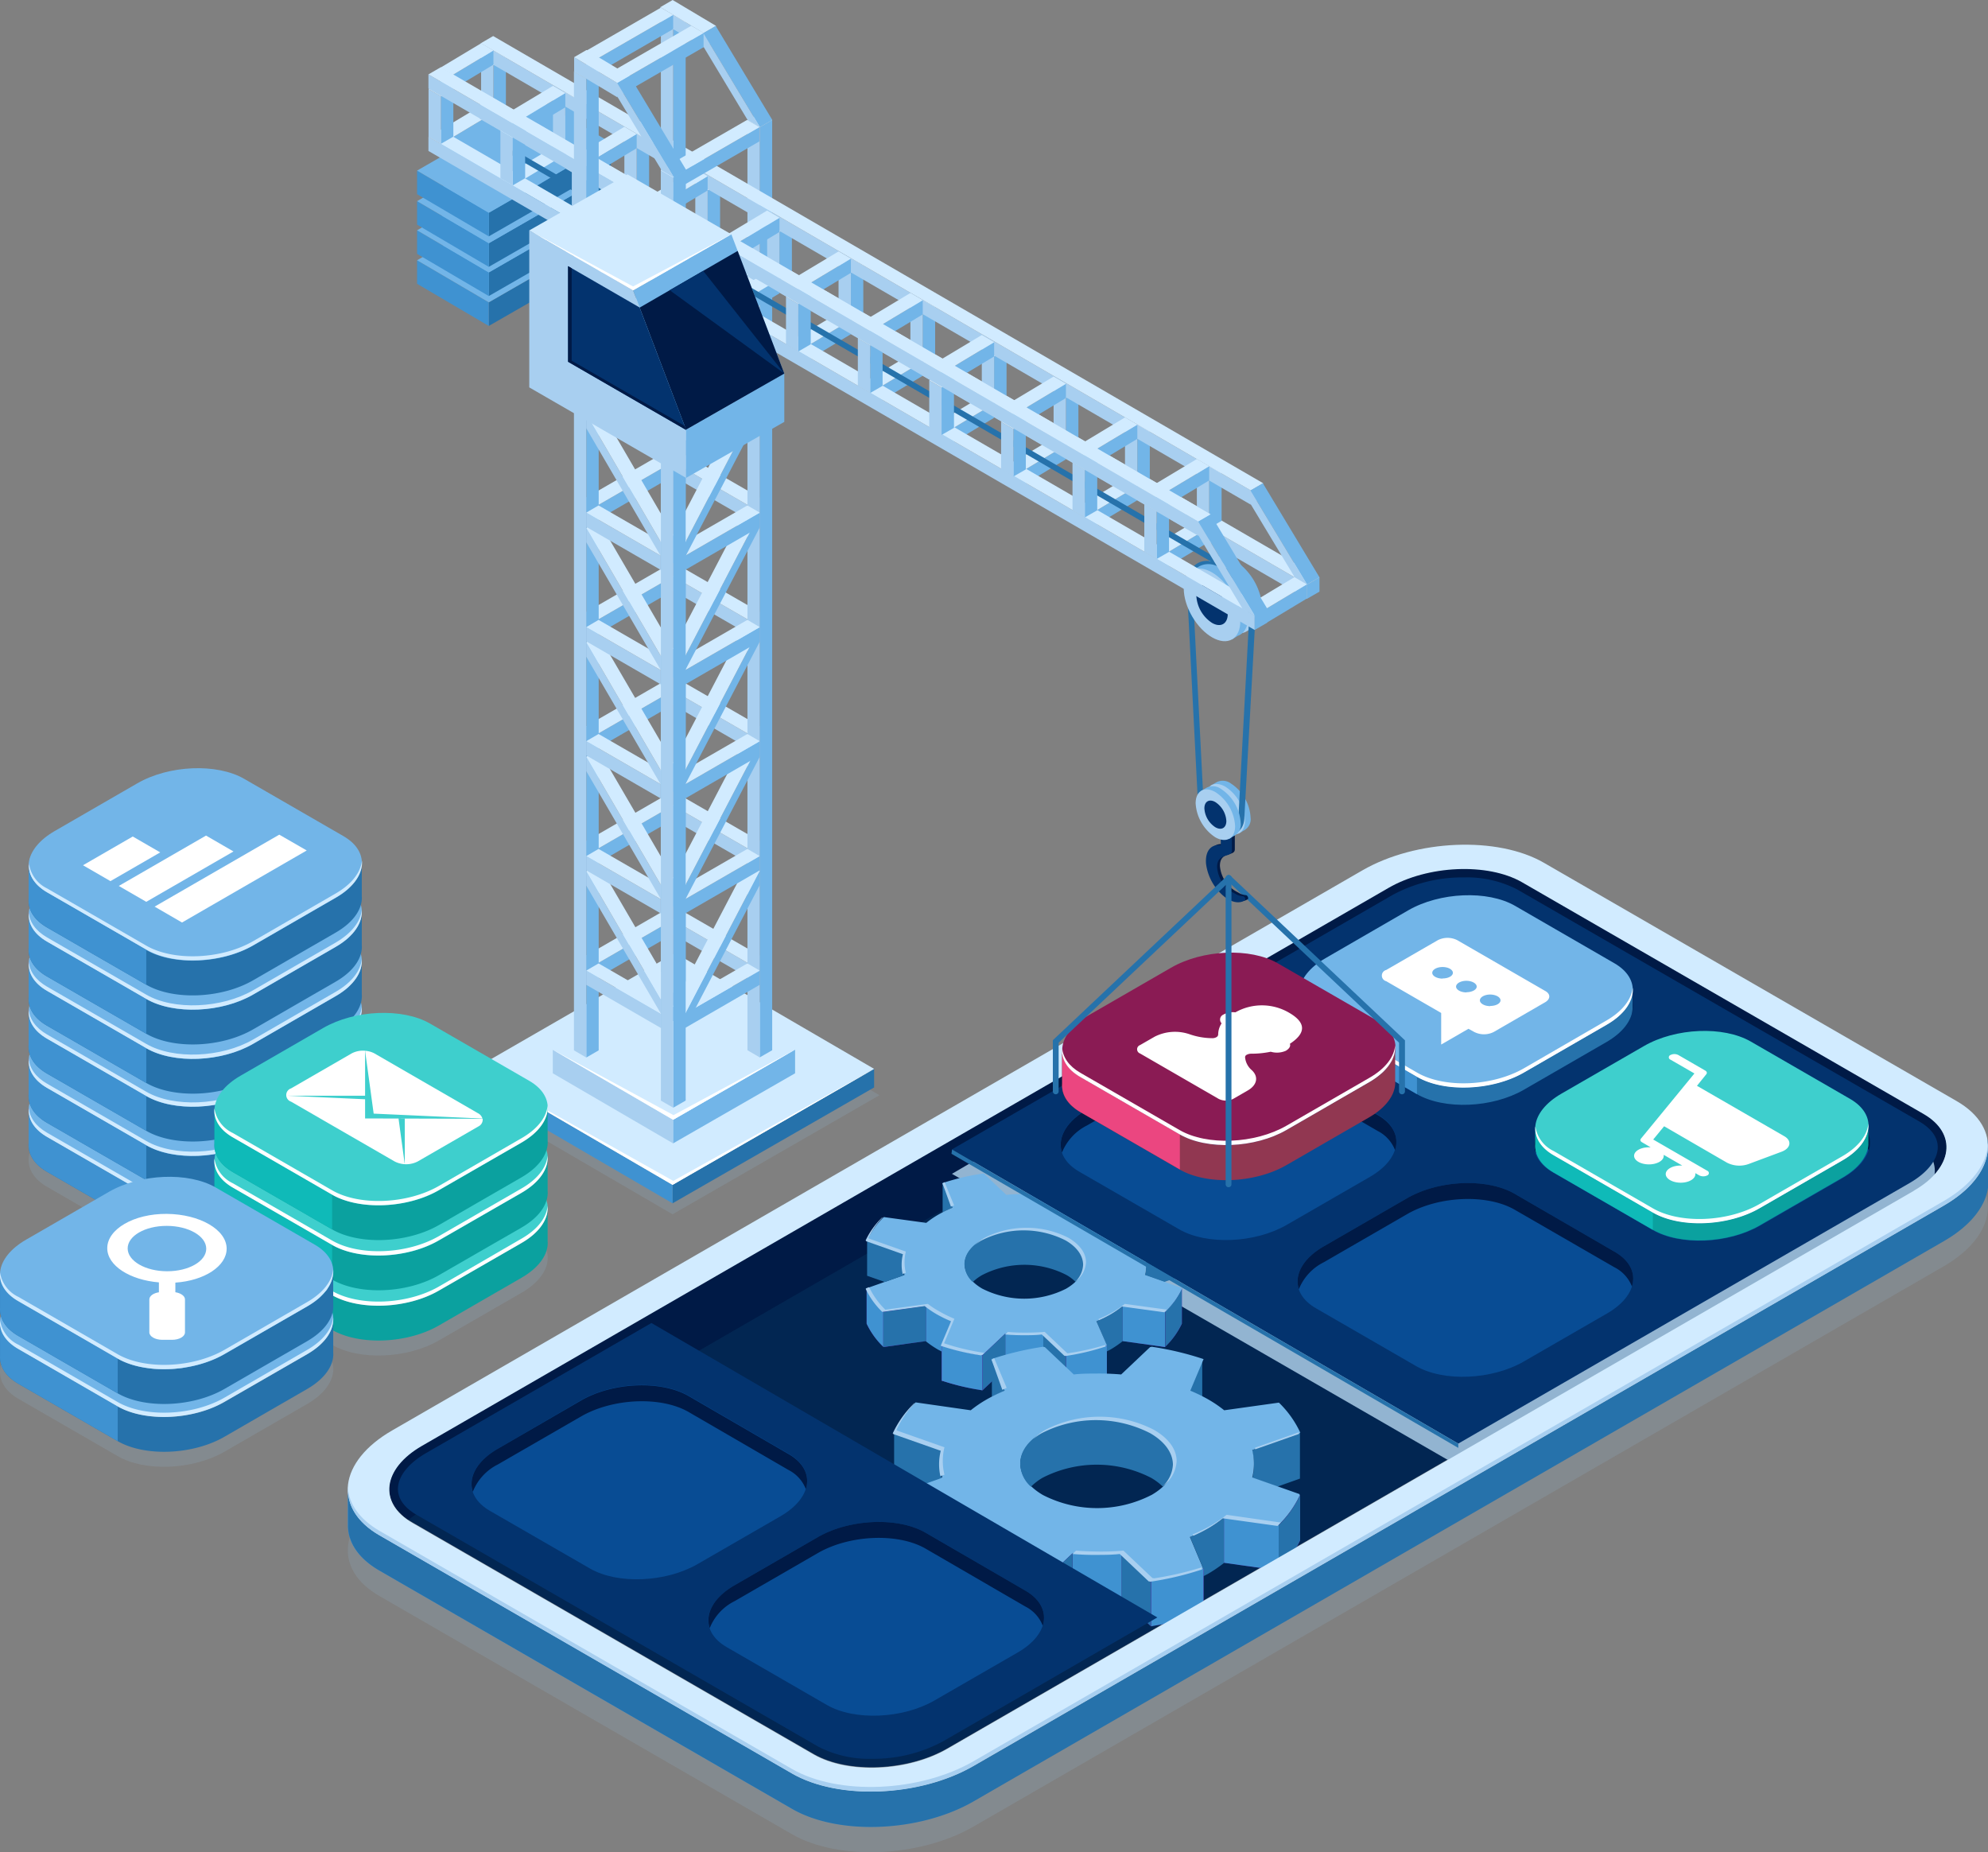 <svg xmlns="http://www.w3.org/2000/svg" xmlns:xlink="http://www.w3.org/1999/xlink" viewBox="0 0 343.05 319.62"><rect x="0" y="0" width="343.05" height="319.62" fill="#808080" stroke="none"/><defs><style>.cls-1{isolation:isolate;}.cls-2,.cls-3{fill:#3f92d1;}.cls-2{opacity:0.5;}.cls-4,.cls-7{fill:#92b4d1;}.cls-4{opacity:0.2;}.cls-5{fill:#022652;}.cls-6{fill:#001a46;}.cls-7{mix-blend-mode:multiply;}.cls-8{fill:#2672ab;}.cls-9{fill:url(#linear-gradient);}.cls-10{fill:url(#linear-gradient-2);}.cls-11{fill:url(#linear-gradient-3);}.cls-12{fill:url(#linear-gradient-4);}.cls-13{fill:url(#linear-gradient-5);}.cls-14{fill:url(#linear-gradient-6);}.cls-15{fill:url(#linear-gradient-7);}.cls-16{fill:url(#linear-gradient-8);}.cls-17{fill:url(#linear-gradient-9);}.cls-18{fill:url(#linear-gradient-10);}.cls-19{fill:#72b5e8;}.cls-20{fill:url(#linear-gradient-11);}.cls-21{fill:url(#linear-gradient-12);}.cls-22{fill:url(#linear-gradient-13);}.cls-23{fill:url(#linear-gradient-14);}.cls-24{fill:url(#linear-gradient-15);}.cls-25{fill:url(#linear-gradient-16);}.cls-26{fill:url(#linear-gradient-17);}.cls-27{fill:url(#linear-gradient-18);}.cls-28{fill:url(#linear-gradient-19);}.cls-29{fill:#a8cff0;}.cls-30{fill:url(#linear-gradient-20);}.cls-31{fill:url(#linear-gradient-21);}.cls-32{fill:url(#linear-gradient-22);}.cls-33{fill:url(#linear-gradient-23);}.cls-34{fill:url(#linear-gradient-24);}.cls-35{fill:url(#linear-gradient-25);}.cls-36{fill:url(#linear-gradient-26);}.cls-37{fill:url(#linear-gradient-27);}.cls-38{fill:url(#linear-gradient-28);}.cls-39{fill:url(#linear-gradient-29);}.cls-40{fill:url(#linear-gradient-30);}.cls-41{fill:url(#linear-gradient-31);}.cls-42{fill:url(#linear-gradient-32);}.cls-43{fill:url(#linear-gradient-33);}.cls-44{fill:url(#linear-gradient-34);}.cls-45{fill:url(#linear-gradient-35);}.cls-46{fill:url(#linear-gradient-36);}.cls-47{fill:url(#linear-gradient-37);}.cls-48{fill:url(#linear-gradient-38);}.cls-49{fill:#d1ebff;}.cls-50{fill:#03336e;}.cls-51{fill:#084c94;}.cls-52{fill:#d62d69;}.cls-53{fill:#fff;}.cls-54{fill:#3ecfcd;}.cls-55{fill:#0ba19f;}.cls-56{fill:#0fbab8;}.cls-57{fill:#8a1b54;}.cls-58{fill:#913751;}.cls-59{fill:#eb4680;}</style><linearGradient id="linear-gradient" x1="8635.53" y1="238.98" x2="8637.56" y2="238.98" gradientTransform="matrix(-1, 0, 0, 1, 8806.49, 0)" gradientUnits="userSpaceOnUse"><stop offset="0.1" stop-color="#45108a"/><stop offset="1" stop-color="#7c1dc9"/></linearGradient><linearGradient id="linear-gradient-2" x1="3038.42" y1="231.05" x2="3040.33" y2="231.05" gradientTransform="translate(-2858.39)" xlink:href="#linear-gradient"/><linearGradient id="linear-gradient-3" x1="3054.67" y1="232.12" x2="3059.45" y2="232.12" gradientTransform="translate(-2858.39)" xlink:href="#linear-gradient"/><linearGradient id="linear-gradient-4" x1="3038.42" y1="237.12" x2="3040.33" y2="237.12" gradientTransform="translate(-2858.39)" xlink:href="#linear-gradient"/><linearGradient id="linear-gradient-5" x1="3040.33" y1="232.9" x2="3042.37" y2="232.9" gradientTransform="translate(-2858.39)" xlink:href="#linear-gradient"/><linearGradient id="linear-gradient-6" x1="3038.42" y1="235.04" x2="3042.37" y2="235.04" gradientTransform="translate(-2858.39)" xlink:href="#linear-gradient"/><linearGradient id="linear-gradient-7" x1="3042.37" y1="236.08" x2="3049.37" y2="236.08" gradientTransform="translate(-2858.39)" xlink:href="#linear-gradient"/><linearGradient id="linear-gradient-8" x1="3052.13" y1="231.6" x2="3054.67" y2="231.6" gradientTransform="translate(-2858.39)" xlink:href="#linear-gradient"/><linearGradient id="linear-gradient-9" x1="3052.13" y1="228.9" x2="3059.45" y2="228.9" gradientTransform="translate(-2858.39)" xlink:href="#linear-gradient"/><linearGradient id="linear-gradient-10" x1="3059.45" y1="227.39" x2="3062.33" y2="227.39" gradientTransform="translate(-2858.39)" xlink:href="#linear-gradient"/><linearGradient id="linear-gradient-11" x1="2094.77" y1="231.05" x2="2096.68" y2="231.05" gradientTransform="matrix(-1, 0, 0, 1, 2268.23, 0)" xlink:href="#linear-gradient"/><linearGradient id="linear-gradient-12" x1="2111.03" y1="232.12" x2="2115.81" y2="232.12" gradientTransform="matrix(-1, 0, 0, 1, 2268.23, 0)" xlink:href="#linear-gradient"/><linearGradient id="linear-gradient-13" x1="2094.77" y1="237.12" x2="2096.68" y2="237.12" gradientTransform="matrix(-1, 0, 0, 1, 2268.23, 0)" xlink:href="#linear-gradient"/><linearGradient id="linear-gradient-14" x1="2096.68" y1="232.9" x2="2098.72" y2="232.9" gradientTransform="matrix(-1, 0, 0, 1, 2268.23, 0)" xlink:href="#linear-gradient"/><linearGradient id="linear-gradient-15" x1="2094.77" y1="235.04" x2="2098.72" y2="235.04" gradientTransform="matrix(-1, 0, 0, 1, 2268.23, 0)" xlink:href="#linear-gradient"/><linearGradient id="linear-gradient-16" x1="2098.72" y1="236.08" x2="2105.72" y2="236.08" gradientTransform="matrix(-1, 0, 0, 1, 2268.23, 0)" xlink:href="#linear-gradient"/><linearGradient id="linear-gradient-17" x1="2108.48" y1="231.6" x2="2111.03" y2="231.6" gradientTransform="matrix(-1, 0, 0, 1, 2268.23, 0)" xlink:href="#linear-gradient"/><linearGradient id="linear-gradient-18" x1="2108.48" y1="228.9" x2="2115.81" y2="228.9" gradientTransform="matrix(-1, 0, 0, 1, 2268.23, 0)" xlink:href="#linear-gradient"/><linearGradient id="linear-gradient-19" x1="2115.81" y1="227.39" x2="2118.68" y2="227.39" gradientTransform="matrix(-1, 0, 0, 1, 2268.23, 0)" xlink:href="#linear-gradient"/><linearGradient id="linear-gradient-20" x1="8624.63" y1="279.41" x2="8627.26" y2="279.41" xlink:href="#linear-gradient"/><linearGradient id="linear-gradient-21" x1="3051.93" y1="269.19" x2="3054.39" y2="269.19" gradientTransform="translate(-2858.39)" xlink:href="#linear-gradient"/><linearGradient id="linear-gradient-22" x1="3072.87" y1="270.57" x2="3079.03" y2="270.57" gradientTransform="translate(-2858.39)" xlink:href="#linear-gradient"/><linearGradient id="linear-gradient-23" x1="3051.93" y1="277.02" x2="3054.39" y2="277.02" gradientTransform="translate(-2858.39)" xlink:href="#linear-gradient"/><linearGradient id="linear-gradient-24" x1="3054.39" y1="271.58" x2="3057.02" y2="271.58" gradientTransform="translate(-2858.39)" xlink:href="#linear-gradient"/><linearGradient id="linear-gradient-25" x1="3051.93" y1="274.34" x2="3057.02" y2="274.34" gradientTransform="translate(-2858.39)" xlink:href="#linear-gradient"/><linearGradient id="linear-gradient-26" x1="3057.02" y1="275.67" x2="3066.04" y2="275.67" gradientTransform="translate(-2858.39)" xlink:href="#linear-gradient"/><linearGradient id="linear-gradient-27" x1="3069.59" y1="269.91" x2="3072.87" y2="269.91" gradientTransform="translate(-2858.39)" xlink:href="#linear-gradient"/><linearGradient id="linear-gradient-28" x1="3069.59" y1="266.43" x2="3079.03" y2="266.43" gradientTransform="translate(-2858.39)" xlink:href="#linear-gradient"/><linearGradient id="linear-gradient-29" x1="3079.03" y1="264.48" x2="3082.74" y2="264.48" gradientTransform="translate(-2858.39)" xlink:href="#linear-gradient"/><linearGradient id="linear-gradient-30" x1="2083.15" y1="269.19" x2="2085.62" y2="269.19" gradientTransform="matrix(-1, 0, 0, 1, 2268.23, 0)" xlink:href="#linear-gradient"/><linearGradient id="linear-gradient-31" x1="2104.1" y1="270.57" x2="2110.26" y2="270.57" gradientTransform="matrix(-1, 0, 0, 1, 2268.23, 0)" xlink:href="#linear-gradient"/><linearGradient id="linear-gradient-32" x1="2083.15" y1="277.02" x2="2085.62" y2="277.02" gradientTransform="matrix(-1, 0, 0, 1, 2268.23, 0)" xlink:href="#linear-gradient"/><linearGradient id="linear-gradient-33" x1="2085.62" y1="271.58" x2="2088.25" y2="271.58" gradientTransform="matrix(-1, 0, 0, 1, 2268.23, 0)" xlink:href="#linear-gradient"/><linearGradient id="linear-gradient-34" x1="2083.15" y1="274.34" x2="2088.25" y2="274.34" gradientTransform="matrix(-1, 0, 0, 1, 2268.23, 0)" xlink:href="#linear-gradient"/><linearGradient id="linear-gradient-35" x1="2088.25" y1="275.67" x2="2097.26" y2="275.67" gradientTransform="matrix(-1, 0, 0, 1, 2268.23, 0)" xlink:href="#linear-gradient"/><linearGradient id="linear-gradient-36" x1="2100.82" y1="269.91" x2="2104.1" y2="269.91" gradientTransform="matrix(-1, 0, 0, 1, 2268.23, 0)" xlink:href="#linear-gradient"/><linearGradient id="linear-gradient-37" x1="2100.82" y1="266.43" x2="2110.26" y2="266.43" gradientTransform="matrix(-1, 0, 0, 1, 2268.23, 0)" xlink:href="#linear-gradient"/><linearGradient id="linear-gradient-38" x1="2110.26" y1="264.48" x2="2113.96" y2="264.48" gradientTransform="matrix(-1, 0, 0, 1, 2268.23, 0)" xlink:href="#linear-gradient"/></defs><title>Software development</title><g class="cls-1"><g id="Layer_1" data-name="Layer 1"><path class="cls-2" d="M168,304.74c-9.28,5.35-23.31,5.93-31.34,1.29v6.11c8,4.63,22.06,4.05,31.34-1.3Z"/><path class="cls-3" d="M136.62,306l-71.2-41.1c-3.46-2-5.24-4.65-5.4-7.44,0,1.19,0,5.58,0,5.8,0,2.9,1.83,5.67,5.42,7.74l71.2,41.11Z"/><path class="cls-4" d="M136.62,316.49l-71.2-41.11c-8-4.63-7-12.73,2.25-18.09L235.1,160.63c9.27-5.35,23.3-5.94,31.33-1.3l71.2,41.11c8,4.64,7,12.74-2.25,18.09L168,315.19C158.68,320.55,144.65,321.13,136.62,316.49Z"/><path class="cls-5" d="M72.8,249.43l166.8-96.29c6.8-3.93,17.1-4.36,23-1l69.31,40c5.89,3.4,5.16,9.35-1.65,13.27l-166.79,96.3c-6.81,3.93-17.1,4.36-23,1l-69.31-40C65.26,259.31,66,253.36,72.8,249.43Z"/><path class="cls-6" d="M70.49,262.28a17,17,0,0,1,2.31-1.6l166.8-96.29c6.8-3.93,17.1-4.36,23-1l69.31,40c.24.14.45.28.66.43,4.57-3.81,4.48-8.71-.66-11.68l-69.31-40c-5.89-3.4-16.19-3-23,1L72.8,249.43C66.27,253.21,65.35,258.83,70.49,262.28Z"/><path class="cls-7" d="M252.07,253.22l77.68-45.43c5.52-3.18,5.5-8.37-.06-11.57L262,157.13c-5.55-3.21-14.53-3.23-20.05,0l-77.68,45.43Z"/><path class="cls-8" d="M164.39,208.39c-.59.25-1.17.53-1.73.82v-5Z"/><polygon class="cls-9" points="170.97 238.02 168.93 239.93 168.93 239.93 170.97 238.02"/><path class="cls-8" d="M201.07,226.38h0l-7.33-1a16.34,16.34,0,0,1-2.07,1.42,21.71,21.71,0,0,1-2.47,1.2L191,232.2h0v1l.69-.36a17.49,17.49,0,0,0,2.07-1.43v-6.07Z"/><polygon class="cls-10" points="180.03 230.15 180.03 230.15 181.94 231.95 180.03 230.15"/><polygon class="cls-11" points="196.29 231.78 201.07 232.45 201.07 232.45 201.07 232.45 196.29 231.78"/><polygon class="cls-12" points="180.03 236.23 181.94 238.02 180.03 236.23 180.03 236.23"/><polygon class="cls-13" points="183.98 233.86 181.94 231.95 183.98 233.86 183.98 233.86"/><polygon class="cls-14" points="183.98 233.86 181.94 231.95 180.03 230.15 180.03 230.15 180.03 236.23 180.03 236.23 180.03 236.23 181.94 238.02 183.98 239.93 183.98 233.86"/><polygon class="cls-8" points="183.98 233.86 181.94 231.95 180.03 230.15 180.03 230.15 180.03 236.23 180.03 236.23 180.03 236.23 181.94 238.02 183.98 239.93 183.98 233.86"/><path class="cls-15" d="M191,232.2a40.17,40.17,0,0,1-7,1.66v6.07h0v0l.28-.06a40.71,40.71,0,0,0,6.47-1.54l.25-.06v-5.08h0v-1Z"/><path class="cls-3" d="M191,232.2a40.17,40.17,0,0,1-7,1.66v6.07h0v0l.28-.06a40.71,40.71,0,0,0,6.47-1.54l.25-.06v-5.08h0v-1Z"/><polygon class="cls-16" points="193.74 231.43 193.74 231.43 196.29 231.78 193.74 231.43 193.74 231.43"/><polygon class="cls-17" points="201.07 226.38 193.74 225.35 193.74 231.43 193.74 231.43 196.29 231.78 201.07 232.45 201.07 226.38"/><polygon class="cls-3" points="201.07 226.38 193.74 225.35 193.74 231.43 193.74 231.43 196.29 231.78 201.07 232.45 201.07 226.38"/><path class="cls-18" d="M203.94,222.34h0a13.56,13.56,0,0,1-2.87,4h0v6.07h0a13.56,13.56,0,0,0,2.87-4v-6.07Z"/><path class="cls-8" d="M203.94,222.34h0a13.56,13.56,0,0,1-2.87,4h0v6.07h0a13.56,13.56,0,0,0,2.87-4v-6.07Z"/><path class="cls-8" d="M197.5,216.34l.05.23a7.23,7.23,0,0,1,0,3.49l3.32,1.17,3.06-1.08v-6.07l-6.4,2.26Z"/><path class="cls-8" d="M189.1,208.39c.59.25,1.17.53,1.73.82v-5Z"/><path class="cls-19" d="M203.9,222.24,197.53,220a7.72,7.72,0,0,0,0-3.66l6.37-2.25,0-.07.08,0a13.56,13.56,0,0,0-2.87-4l-7.33,1a16.34,16.34,0,0,0-2.07-1.42,22.4,22.4,0,0,0-2.46-1.2l1.77-4.23a40.17,40.17,0,0,0-7-1.66l0,0-.12,0-3.89,3.68c-1-.09-2.11-.13-3.17-.13s-2.12,0-3.18.13l-3.89-3.68-.12,0-.05,0a40.39,40.39,0,0,0-7,1.66l1.78,4.23a20.77,20.77,0,0,0-2.46,1.2,15.78,15.78,0,0,0-2.08,1.42l-7.33-1a13.56,13.56,0,0,0-2.87,4l.08,0,0,.07,6.36,2.25a7.72,7.72,0,0,0,0,3.66l-6.36,2.25,0,.07-.08,0a13.56,13.56,0,0,0,2.87,4l7.33-1a15.78,15.78,0,0,0,2.08,1.42,20.77,20.77,0,0,0,2.46,1.2l-1.78,4.23a40.39,40.39,0,0,0,7,1.66l.05-.05.12,0,3.89-3.68c1.05.09,2.12.13,3.18.13s2.12,0,3.17-.13l3.89,3.68.12,0,0,.05a40.17,40.17,0,0,0,7-1.66L189.2,228a21.71,21.71,0,0,0,2.47-1.2,16.34,16.34,0,0,0,2.07-1.42l7.33,1a13.56,13.56,0,0,0,2.87-4l-.08,0A.43.43,0,0,1,203.9,222.24Zm-19.89.12a16,16,0,0,1-14.53,0c-2-1.17-3-2.68-3-4.2s1-3,3-4.2A16,16,0,0,1,184,214c2,1.17,3,2.68,3,4.2S186,221.19,184,222.36Z"/><path class="cls-3" d="M152.42,226.38h0l7.33-1a15.78,15.78,0,0,0,2.08,1.42,20.77,20.77,0,0,0,2.46,1.2l-1.78,4.23h0v1l-.68-.36a16.84,16.84,0,0,1-2.08-1.43v-6.07Z"/><path class="cls-3" d="M179.9,230.16v0c-1.05.1-2.1.14-3.15.15s-2.11,0-3.16-.15v0h-.13v6.08c1.09.09,2.19.13,3.29.13s2.19,0,3.28-.13v-6.08Z"/><polygon class="cls-20" points="173.46 230.15 173.46 230.15 171.55 231.95 173.46 230.15"/><polygon class="cls-21" points="157.21 231.78 152.43 232.45 152.43 232.45 152.43 232.45 157.21 231.78"/><polygon class="cls-22" points="173.46 236.23 171.55 238.02 173.46 236.23 173.46 236.23"/><polygon class="cls-23" points="169.51 233.86 171.55 231.95 169.51 233.86 169.51 233.86"/><polygon class="cls-24" points="169.51 233.86 171.55 231.95 173.46 230.15 173.46 230.15 173.46 236.23 173.46 236.23 173.46 236.23 171.55 238.02 169.51 239.93 169.51 233.86"/><polygon class="cls-8" points="169.51 233.86 171.55 231.95 173.46 230.15 173.46 230.15 173.46 236.23 173.46 236.23 173.46 236.23 171.55 238.02 169.51 239.93 169.51 233.86"/><path class="cls-25" d="M162.51,232.2a40.39,40.39,0,0,0,7,1.66v6.07h0v0l-.28-.06a40.59,40.59,0,0,1-6.46-1.54l-.26-.06v-5.08h0v-1Z"/><path class="cls-3" d="M162.51,232.2a40.39,40.39,0,0,0,7,1.66v6.07h0v0l-.28-.06a40.59,40.59,0,0,1-6.46-1.54l-.26-.06v-5.08h0v-1Z"/><polygon class="cls-26" points="159.75 231.43 159.75 231.43 157.21 231.78 159.75 231.43 159.75 231.43"/><polygon class="cls-27" points="152.43 226.38 159.75 225.35 159.75 231.43 159.75 231.43 157.21 231.78 152.43 232.45 152.43 226.38"/><polygon class="cls-8" points="152.43 226.38 159.75 225.35 159.75 231.43 159.75 231.43 157.21 231.78 152.43 232.45 152.43 226.38"/><path class="cls-28" d="M149.55,222.34h0a13.56,13.56,0,0,0,2.87,4h0v6.07h0a13.56,13.56,0,0,1-2.87-4v-6.07Z"/><path class="cls-3" d="M149.55,222.34h0a13.56,13.56,0,0,0,2.87,4h0v6.07h0a13.56,13.56,0,0,1-2.87-4v-6.07Z"/><path class="cls-8" d="M156,216.34l0,.23a7.11,7.11,0,0,0,0,3.49l-3.31,1.17-3.06-1.08v-6.07l6.39,2.26Z"/><path class="cls-8" d="M184.06,213.94a16.33,16.33,0,0,0-14.63,0c-2,1.15-3,2.67-3,4.19a4.23,4.23,0,0,0,1.44,3.1,7.76,7.76,0,0,1,1.59-1.19A15.87,15.87,0,0,1,184,220a7.25,7.25,0,0,1,1.59,1.19,4.23,4.23,0,0,0,1.44-3.1C187.05,216.61,186.06,215.09,184.06,213.94Z"/><path class="cls-29" d="M180.27,205.81l3.41-3.22h0l-3.41,3.23Z"/><path class="cls-29" d="M197.93,216.23l5.82-2,0-.07.08,0a1.19,1.19,0,0,0-.08-.16L197.88,216C197.9,216.06,197.91,216.15,197.93,216.23Z"/><path class="cls-29" d="M185.49,221.22a4.51,4.51,0,0,0,1.91-3.41c0-1.52-1-3-3-4.2a16,16,0,0,0-14.53,0,8,8,0,0,0-1.63,1.24,7.74,7.74,0,0,1,1.13-.79,16,16,0,0,1,14.53,0c2,1.16,3,2.68,3,4.2A4.27,4.27,0,0,1,185.49,221.22Z"/><path class="cls-29" d="M164.64,208,163,204c-.2.06-.15.15-.35.21l1.44,4Z"/><path class="cls-29" d="M149.45,214.18l6.36,2.25a7.16,7.16,0,0,0-.22,1.83,7.08,7.08,0,0,0,.17,1.58l.55-.2a7.72,7.72,0,0,1,0-3.66l-6.37-2.25a.25.25,0,0,0,0-.07l-.08,0a13.29,13.29,0,0,1,2.45-3.58h-.08a13.56,13.56,0,0,0-2.87,4l.08,0Z"/><path class="cls-29" d="M194.09,225a15.78,15.78,0,0,1-2.08,1.42,20.77,20.77,0,0,1-2.46,1.2l.08.19a19.56,19.56,0,0,0,1.89-.94,16.34,16.34,0,0,0,2.07-1.42l7.33,1c.15-.15.28-.31.43-.46Z"/><path class="cls-29" d="M184.33,233.51l-.05,0-.12,0-3.89-3.68c-1.05.09-2.11.13-3.17.13s-2.13,0-3.18-.13l-.48.45c1.05.09,2.1.13,3.16.13s2.12,0,3.17-.13l3.89,3.67.12,0,.05.05a40.17,40.17,0,0,0,7-1.66l-.11-.26A41,41,0,0,1,184.33,233.51Z"/><path class="cls-29" d="M169.91,233.46l0,0a40.39,40.39,0,0,1-7-1.66l1.78-4.23a20.77,20.77,0,0,1-2.46-1.2A15.78,15.78,0,0,1,160.1,225l-7.33,1a13.69,13.69,0,0,1-2.79-3.88l-.53.19,0,.07-.08,0a13.56,13.56,0,0,0,2.87,4l7.33-1a15.78,15.78,0,0,0,2.08,1.42,20.77,20.77,0,0,0,2.46,1.2l-1.78,4.23a40.39,40.39,0,0,0,7,1.66l0-.05.12,0,.48-.45Z"/><path class="cls-8" d="M173.4,240c-.77.33-1.51.68-2.24,1.05v-6.49Z"/><polygon class="cls-30" points="181.87 278.18 179.24 280.64 179.24 280.64 181.87 278.18"/><path class="cls-8" d="M220.65,263.17h0l-9.44-1.32a21.3,21.3,0,0,1-2.68,1.83,27.41,27.41,0,0,1-3.17,1.55l2.29,5.45h0V272c.3-.15.6-.3.88-.46a23.66,23.66,0,0,0,2.68-1.83v-7.83Z"/><polygon class="cls-31" points="193.54 268.04 193.54 268.04 196.01 270.35 193.54 268.04"/><polygon class="cls-32" points="214.49 270.14 220.65 271 220.65 271 220.65 271 214.49 270.14"/><polygon class="cls-33" points="193.54 275.86 196.01 278.18 193.54 275.86 193.54 275.86"/><polygon class="cls-34" points="198.63 272.82 196.01 270.35 198.63 272.82 198.63 272.82"/><polygon class="cls-35" points="198.63 272.82 196.01 270.35 193.54 268.04 193.54 268.04 193.54 275.86 193.54 275.86 193.54 275.86 196.01 278.18 198.63 280.64 198.63 272.82"/><polygon class="cls-8" points="198.63 272.82 196.01 270.35 193.54 268.04 193.54 268.04 193.54 275.86 193.54 275.86 193.54 275.86 196.01 278.18 198.63 280.64 198.63 272.82"/><path class="cls-36" d="M207.65,270.68a53,53,0,0,1-9,2.14v7.82h0v0l.36-.08a53,53,0,0,0,8.33-2l.33-.07V272h0v-1.29Z"/><path class="cls-3" d="M207.65,270.68a53,53,0,0,1-9,2.14v7.82h0v0l.36-.08a53,53,0,0,0,8.33-2l.33-.07V272h0v-1.29Z"/><polygon class="cls-37" points="211.21 269.68 211.21 269.68 214.49 270.14 211.21 269.68 211.21 269.68"/><polygon class="cls-38" points="220.65 263.18 211.21 261.85 211.21 269.68 211.21 269.68 214.49 270.14 220.65 271 220.65 263.18"/><polygon class="cls-3" points="220.65 263.18 211.21 261.85 211.21 269.68 211.21 269.68 214.49 270.14 220.65 271 220.65 263.18"/><path class="cls-39" d="M224.35,258h0a17.4,17.4,0,0,1-3.7,5.2h0V271h0a17.44,17.44,0,0,0,3.7-5.21V258Z"/><path class="cls-8" d="M224.35,258h0a17.4,17.4,0,0,1-3.7,5.2h0V271h0a17.44,17.44,0,0,0,3.7-5.21V258Z"/><path class="cls-8" d="M216.05,250.24l.06.3a9.1,9.1,0,0,1,0,4.49l4.27,1.52,3.94-1.4v-7.82l-8.24,2.91Z"/><path class="cls-8" d="M205.23,240c.76.33,1.5.68,2.23,1.05v-6.49Z"/><path class="cls-19" d="M224.29,257.84l-8.2-2.89a9.79,9.79,0,0,0,0-4.73l8.2-2.89,0-.09.1,0a17.4,17.4,0,0,0-3.7-5.2l-9.44,1.32a21.3,21.3,0,0,0-2.68-1.83,27.41,27.41,0,0,0-3.17-1.55l2.29-5.45a53,53,0,0,0-9-2.14l-.06.06-.16,0-5,4.73c-1.36-.11-2.72-.17-4.09-.16s-2.73,0-4.09.16l-5-4.73-.16,0-.06-.06a53,53,0,0,0-9,2.14l2.29,5.45a27.41,27.41,0,0,0-3.17,1.55,21.3,21.3,0,0,0-2.68,1.83L158,242a17.4,17.4,0,0,0-3.7,5.2l.1,0,0,.09,8.2,2.89a9.16,9.16,0,0,0-.29,2.37,9.53,9.53,0,0,0,.29,2.36l-8.2,2.89,0,.09-.1,0a17.4,17.4,0,0,0,3.7,5.2l9.44-1.32a21.3,21.3,0,0,0,2.68,1.83,28.23,28.23,0,0,0,3.17,1.55L171,270.68a53,53,0,0,0,9,2.14l.06-.06.16,0,5-4.73c1.36.11,2.72.17,4.09.16s2.73,0,4.09-.16l5,4.73.16,0,.06.06a53,53,0,0,0,9-2.14l-2.29-5.45a27.41,27.41,0,0,0,3.17-1.55,21.3,21.3,0,0,0,2.68-1.83l9.44,1.32a17.4,17.4,0,0,0,3.7-5.2l-.1,0Zm-25.62.15A20.51,20.51,0,0,1,180,258c-2.59-1.49-3.9-3.45-3.92-5.4s1.32-3.91,3.92-5.41a20.51,20.51,0,0,1,18.72,0c2.6,1.5,3.9,3.45,3.92,5.41S201.27,256.5,198.67,258Z"/><path class="cls-3" d="M158,263.17h0l9.44-1.32a21.3,21.3,0,0,0,2.68,1.83,28.23,28.23,0,0,0,3.17,1.55L171,270.68h0V272c-.3-.15-.6-.3-.88-.46a23.66,23.66,0,0,1-2.68-1.83v-7.83Z"/><path class="cls-3" d="M193.37,268.05v0c-1.34.13-2.7.19-4.06.19s-2.72-.06-4.06-.19v0h-.17v7.82c1.4.13,2.82.18,4.23.18s2.83-.05,4.23-.18V268Z"/><polygon class="cls-40" points="185.08 268.04 185.08 268.04 182.62 270.35 185.08 268.04"/><polygon class="cls-41" points="164.13 270.14 157.97 271 157.97 271 157.97 271 164.13 270.14"/><polygon class="cls-42" points="185.08 275.86 182.62 278.18 185.08 275.86 185.08 275.86"/><polygon class="cls-43" points="179.99 272.82 182.62 270.35 179.99 272.82 179.99 272.82"/><polygon class="cls-44" points="179.99 272.82 182.62 270.35 185.08 268.04 185.08 268.04 185.08 275.86 185.08 275.86 185.08 275.86 182.62 278.18 179.99 280.64 179.99 272.82"/><polygon class="cls-8" points="179.99 272.82 182.62 270.35 185.08 268.04 185.08 268.04 185.08 275.86 185.08 275.86 185.08 275.86 182.62 278.18 179.99 280.64 179.99 272.82"/><path class="cls-45" d="M171,270.68a53,53,0,0,0,9,2.14v7.82h0v0l-.36-.08a53,53,0,0,1-8.33-2l-.33-.07V272h0v-1.29Z"/><path class="cls-3" d="M171,270.68a53,53,0,0,0,9,2.14v7.82h0v0l-.36-.08a53,53,0,0,1-8.33-2l-.33-.07V272h0v-1.29Z"/><polygon class="cls-46" points="167.41 269.68 167.41 269.68 164.13 270.14 167.41 269.68 167.41 269.68"/><polygon class="cls-47" points="157.97 263.18 167.41 261.85 167.41 269.68 167.41 269.68 164.13 270.14 157.97 271 157.97 263.18"/><polygon class="cls-8" points="157.97 263.18 167.41 261.85 167.41 269.68 167.41 269.68 164.13 270.14 157.97 271 157.97 263.18"/><path class="cls-48" d="M154.27,258h0a17.4,17.4,0,0,0,3.7,5.2h0V271h0a17.44,17.44,0,0,1-3.7-5.21V258Z"/><path class="cls-3" d="M154.27,258h0a17.4,17.4,0,0,0,3.7,5.2h0V271h0a17.44,17.44,0,0,1-3.7-5.21V258Z"/><path class="cls-8" d="M162.57,250.24l-.06.3a9.1,9.1,0,0,0,0,4.49l-4.28,1.52-3.94-1.4v-7.82l8.24,2.91Z"/><path class="cls-8" d="M198.73,247.14a21.1,21.1,0,0,0-18.84,0c-2.58,1.49-3.85,3.45-3.84,5.41a5.4,5.4,0,0,0,1.85,4,10,10,0,0,1,2-1.54,20.51,20.51,0,0,1,18.72,0,10,10,0,0,1,2.05,1.54,5.4,5.4,0,0,0,1.85-4C202.58,250.59,201.31,248.63,198.73,247.14Z"/><path class="cls-29" d="M193.85,236.67l4.4-4.15h0l-4.4,4.15Z"/><path class="cls-29" d="M216.6,250.1l7.5-2.64a.41.41,0,0,0,0-.09l.11,0c0-.07-.08-.14-.11-.21l-7.51,2.65C216.57,249.88,216.58,250,216.6,250.1Z"/><path class="cls-29" d="M200.58,256.53a5.81,5.81,0,0,0,2.46-4.39c0-2-1.32-3.91-3.92-5.41a20.51,20.51,0,0,0-18.72,0,9.88,9.88,0,0,0-2.1,1.59,10,10,0,0,1,1.45-1,20.53,20.53,0,0,1,18.73,0c2.59,1.49,3.9,3.45,3.92,5.41A5.51,5.51,0,0,1,200.58,256.53Z"/><path class="cls-29" d="M173.71,239.49l-2.15-5.11c-.26.08-.19.19-.45.28l1.85,5.17Z"/><path class="cls-29" d="M154.13,247.46l8.21,2.89a9.16,9.16,0,0,0-.29,2.37,9.26,9.26,0,0,0,.22,2l.71-.24a9.53,9.53,0,0,1-.29-2.36,9.16,9.16,0,0,1,.29-2.37l-8.2-2.89,0-.09-.1,0a17.05,17.05,0,0,1,3.15-4.61l-.09,0a17.57,17.57,0,0,0-3.7,5.21l.1,0A.41.41,0,0,1,154.13,247.46Z"/><path class="cls-29" d="M211.66,261.4a21.3,21.3,0,0,1-2.68,1.83,27.41,27.41,0,0,1-3.17,1.55l.11.24a24.82,24.82,0,0,0,2.42-1.21A20.46,20.46,0,0,0,211,262l9.45,1.32c.19-.19.36-.39.55-.59Z"/><path class="cls-29" d="M199.08,272.37l-.06-.06-.16,0-5-4.73c-1.36.11-2.72.17-4.09.16s-2.73-.05-4.09-.16l-.61.58c1.34.11,2.7.17,4.06.16s2.73,0,4.09-.16l5,4.73.16,0,.06.06a52.28,52.28,0,0,0,9-2.13l-.14-.34A54.35,54.35,0,0,1,199.08,272.37Z"/><path class="cls-29" d="M180.5,272.31l-.06.06a53,53,0,0,1-9-2.14l2.29-5.45a28.23,28.23,0,0,1-3.17-1.55,21.3,21.3,0,0,1-2.68-1.83l-9.44,1.32a17.58,17.58,0,0,1-3.59-5l-.7.24a.41.41,0,0,1,.05.09l-.1,0a17.4,17.4,0,0,0,3.7,5.2l9.44-1.32a21.3,21.3,0,0,0,2.68,1.83,27.41,27.41,0,0,0,3.17,1.55l-2.29,5.45a52.17,52.17,0,0,0,9,2.13l.07-.06.15,0,.62-.58Z"/><path class="cls-49" d="M337.63,190l-71.2-41.11c-8-4.63-22.06-4.05-31.33,1.3L67.67,246.84c-9.27,5.35-10.28,13.45-2.25,18.09l71.2,41.1c8,4.64,22.06,4.06,31.34-1.29l167.42-96.67C344.66,202.72,345.66,194.62,337.63,190Zm-7.38,15.49-166.79,96.3c-6.81,3.93-17.1,4.36-23,1l-69.31-40c-5.89-3.4-5.15-9.35,1.65-13.28l166.8-96.29c6.8-3.93,17.1-4.36,23-1l69.31,40C337.79,195.6,337.06,201.55,330.25,205.47Z"/><path class="cls-8" d="M343.05,197.41a2.26,2.26,0,0,0-.13-.87c.72,3.92-1.84,8.25-7.54,11.53L168,304.74c-9.28,5.35-23.31,5.93-31.34,1.29l-71.2-41.1c-3.46-2-5.24-4.65-5.4-7.44,0,1.19,0,5.58,0,5.8,0,2.9,1.83,5.67,5.42,7.74l71.2,41.11c8,4.63,22.06,4.05,31.34-1.3l167.42-96.67c4.77-2.75,7.36-6.23,7.65-9.6C343.05,204.32,343.06,197.66,343.05,197.41Z"/><path class="cls-29" d="M65.42,264.13l71.2,41.1c8,4.64,22.06,4.06,31.34-1.29l167.42-96.67c4.88-2.82,7.47-6.39,7.66-9.83.2,3.67-2.4,7.6-7.66,10.63L168,304.74c-9.28,5.35-23.31,5.93-31.34,1.3l-71.2-41.11c-3.8-2.2-5.58-5.17-5.41-8.26C60.17,259.47,62,262.12,65.42,264.13Z"/><path class="cls-50" d="M331.15,193.5l-69.31-40a18.9,18.9,0,0,0-9.24-2.09,25.26,25.26,0,0,0-12.25,3l-76.06,43.92,87.35,50.78,77.86-44.95c3.1-1.79,4.88-4.06,4.88-6.21S332.62,194.35,331.15,193.5ZM73.55,250.73c-3.1,1.79-4.88,4.06-4.88,6.21s1.76,3.62,3.23,4.47l69.31,40a19,19,0,0,0,9.24,2.09,25.22,25.22,0,0,0,12.26-3l37-21.39L112.41,228.3Z"/><polygon class="cls-8" points="164.29 198.35 251.64 249.13 251.64 249.85 164.19 199.1 164.29 198.35"/><path class="cls-51" d="M227.07,178.69l17.24,9.94c4.76,2.75,13.07,2.41,18.57-.77l14.35-8.28c5.5-3.17,6.09-8,1.33-10.72l-17.23-10c-4.76-2.75-13.07-2.41-18.57.77L228.41,168C222.91,171.14,222.31,175.94,227.07,178.69Z"/><path class="cls-51" d="M319.44,192.48l-17.23-9.95c-4.76-2.74-13.08-2.4-18.58.77l-14.35,8.29c-5.49,3.17-6.09,8-1.33,10.72l17.23,9.95c4.76,2.75,13.08,2.4,18.57-.77l14.36-8.28C323.6,200,324.2,195.23,319.44,192.48Z"/><path class="cls-51" d="M186.24,202.19l17.23,9.94c4.76,2.75,13.08,2.41,18.58-.77l14.35-8.28c5.49-3.17,6.09-8,1.33-10.72l-17.23-10c-4.76-2.75-13.08-2.41-18.57.77l-14.36,8.28C182.08,194.64,181.48,199.44,186.24,202.19Z"/><path class="cls-51" d="M278.61,216,261.37,206c-4.76-2.74-13.07-2.4-18.57.77l-14.35,8.29c-5.5,3.17-6.09,8-1.33,10.72l17.23,9.95c4.76,2.75,13.07,2.4,18.57-.77l14.35-8.28C282.77,223.53,283.37,218.73,278.61,216Z"/><path class="cls-51" d="M136.06,250.86l-17.23-10c-4.76-2.75-13.07-2.41-18.57.77L85.91,250c-5.5,3.18-6.1,8-1.34,10.73l17.24,9.94c4.76,2.75,13.07,2.41,18.57-.77l14.35-8.28C140.23,258.41,140.82,253.61,136.06,250.86Z"/><path class="cls-51" d="M176.94,274.48l-17.23-10c-4.76-2.74-13.08-2.4-18.58.77l-14.35,8.29c-5.49,3.17-6.09,8-1.33,10.72l17.23,9.95c4.76,2.75,13.08,2.4,18.57-.77l14.36-8.28C181.1,282,181.7,277.23,176.94,274.48Z"/><path class="cls-6" d="M228.41,170.71l14.35-8.28c5.5-3.18,13.81-3.52,18.57-.77l17.23,10a6.24,6.24,0,0,1,3,3.31c.7-2.24-.26-4.49-3-6.06l-17.23-10c-4.76-2.75-13.07-2.41-18.57.77L228.41,168c-3.66,2.12-5.13,4.95-4.32,7.42A8.93,8.93,0,0,1,228.41,170.71Z"/><path class="cls-6" d="M265,199a8.86,8.86,0,0,1,4.31-4.66l14.35-8.29c5.5-3.17,13.82-3.51,18.58-.77l17.23,9.95a6.22,6.22,0,0,1,3,3.31c.71-2.23-.25-4.48-3-6.06l-17.23-9.95c-4.76-2.74-13.08-2.4-18.58.77l-14.35,8.29C265.62,193.7,264.15,196.53,265,199Z"/><path class="cls-6" d="M187.57,194.21l14.36-8.28c5.49-3.18,13.81-3.52,18.57-.77l17.23,10a6.22,6.22,0,0,1,3,3.31c.71-2.24-.25-4.49-3-6.06l-17.23-10c-4.76-2.75-13.08-2.41-18.57.77l-14.36,8.28c-3.65,2.12-5.13,4.95-4.31,7.42A9,9,0,0,1,187.57,194.21Z"/><path class="cls-6" d="M85.91,252.71l14.35-8.28c5.5-3.18,13.81-3.52,18.57-.77l17.23,10a6.24,6.24,0,0,1,3,3.31c.7-2.24-.26-4.49-3-6.06l-17.23-10c-4.76-2.75-13.07-2.41-18.57.77L85.91,250c-3.66,2.12-5.13,4.95-4.32,7.42A8.93,8.93,0,0,1,85.91,252.71Z"/><path class="cls-6" d="M278.61,216,261.37,206c-4.76-2.74-13.07-2.4-18.57.77l-14.35,8.29c-3.66,2.11-5.13,4.94-4.32,7.41a8.92,8.92,0,0,1,4.32-4.66l14.35-8.29c5.5-3.17,13.81-3.51,18.57-.77l17.24,9.95a6.22,6.22,0,0,1,3,3.31C282.3,219.81,281.34,217.56,278.61,216Z"/><path class="cls-6" d="M176.94,274.48l-17.23-10c-4.76-2.74-13.08-2.4-18.58.77l-14.35,8.29c-3.66,2.11-5.13,4.94-4.31,7.41a8.86,8.86,0,0,1,4.31-4.66l14.35-8.29c5.5-3.17,13.82-3.51,18.58-.77l17.23,10a6.22,6.22,0,0,1,3,3.31C180.63,278.31,179.67,276.06,176.94,274.48Z"/><path class="cls-19" d="M244.51,185.85,227.4,176c-4.73-2.73-4.14-7.5,1.32-10.65L243,157.09c5.46-3.15,13.72-3.5,18.45-.77l17.11,9.89c4.73,2.72,4.14,7.49-1.32,10.64L263,185.08C257.5,188.23,249.24,188.58,244.51,185.85Z"/><path class="cls-52" d="M224.23,171.05h0v.22A1.55,1.55,0,0,1,224.23,171.05Z"/><path class="cls-8" d="M277.21,176.85,263,185.08c-5.46,3.15-13.72,3.5-18.45.77L227.4,176c-2-1.18-3.08-2.73-3.18-4.37V174c-.13,1.85.91,3.62,3.18,4.93l17.11,9.88c4.73,2.73,13,2.39,18.45-.76l14.25-8.23c2.82-1.63,4.34-3.69,4.5-5.68h0v0c0-.2,0-.4,0-.61v-2.43h0C281.6,173.08,280.09,175.19,277.21,176.85Z"/><path class="cls-52" d="M224.23,171.05h0v.22A1.55,1.55,0,0,1,224.23,171.05Z"/><path class="cls-3" d="M244.51,185.85,227.4,176c-2-1.18-3.08-2.73-3.18-4.37V174c-.13,1.85.91,3.62,3.18,4.93l17.11,9.88Z"/><path class="cls-53" d="M277.21,176.1,263,184.33c-5.46,3.15-13.72,3.5-18.45.77l-17.11-9.88a5.65,5.65,0,0,1-3.17-4.26c-.16,1.87.87,3.68,3.17,5l17.11,9.88c4.73,2.73,13,2.38,18.45-.77l14.25-8.23c3.16-1.82,4.68-4.19,4.49-6.38C281.52,172.44,280,174.49,277.21,176.1Z"/><path class="cls-53" d="M266.64,171l-15.17-8.76a3.72,3.72,0,0,0-3.36,0l-8.9,5.14a1,1,0,0,0,0,1.94l9.48,5.48,0,5.45,4.71-2.72,1,.55a3.72,3.72,0,0,0,3.36,0l8.89-5.14C267.58,172.38,267.58,171.51,266.64,171Zm-17.7-2.13c-1,0-1.79-.46-1.79-1s.79-1,1.78-1,1.78.46,1.78,1S249.92,168.85,248.94,168.84Zm4.11,2.38c-1,0-1.79-.47-1.79-1s.79-1,1.77-1,1.79.46,1.79,1S254,171.22,253.05,171.22Zm4.1,2.37c-1,0-1.78-.47-1.78-1s.79-1,1.77-1,1.79.46,1.79,1S258.14,173.59,257.15,173.59Z"/><path class="cls-54" d="M285.22,209.26l-17.11-9.88c-4.73-2.73-4.14-7.49,1.32-10.65l14.25-8.22c5.46-3.16,13.72-3.5,18.45-.77l17.11,9.88c4.73,2.73,4.14,7.5-1.32,10.65l-14.26,8.23C298.21,211.65,290,212,285.22,209.26Z"/><path class="cls-52" d="M264.94,194.46h0v.22A1.7,1.7,0,0,1,264.94,194.46Z"/><path class="cls-55" d="M317.92,200.27l-14.26,8.23c-5.45,3.15-13.71,3.49-18.44.76l-17.11-9.88c-2-1.17-3.08-2.72-3.18-4.36v2.39c-.13,1.84.91,3.62,3.18,4.93l17.11,9.88c4.73,2.73,13,2.39,18.44-.76l14.26-8.23c2.82-1.63,4.34-3.69,4.49-5.68h0v0c0-.2,0-.41,0-.61v-2.44h0C322.31,196.49,320.8,198.61,317.92,200.27Z"/><path class="cls-52" d="M264.94,194.46h0v.22A1.7,1.7,0,0,1,264.94,194.46Z"/><path class="cls-56" d="M285.22,209.26l-17.11-9.88c-2-1.17-3.08-2.72-3.18-4.36v2.39c-.13,1.84.91,3.62,3.18,4.93l17.11,9.88Z"/><path class="cls-53" d="M317.92,199.52l-14.26,8.23c-5.45,3.15-13.71,3.49-18.44.76l-17.11-9.88a5.62,5.62,0,0,1-3.17-4.26c-.16,1.87.87,3.68,3.17,5l17.11,9.88c4.73,2.73,13,2.39,18.44-.76l14.26-8.23c3.16-1.82,4.67-4.19,4.48-6.39C322.23,195.86,320.72,197.9,317.92,199.52Z"/><path class="cls-57" d="M203.6,195.76l-17.12-9.88c-4.73-2.73-4.13-7.49,1.32-10.65L202.06,167c5.46-3.16,13.71-3.5,18.44-.77l17.12,9.88c4.72,2.73,4.13,7.5-1.33,10.65L222,195C216.58,198.15,208.32,198.49,203.6,195.76Z"/><path class="cls-58" d="M183.31,181h0v.22C183.3,181.11,183.31,181,183.31,181Z"/><path class="cls-58" d="M236.29,186.77,222,195c-5.46,3.15-13.72,3.49-18.44.76l-17.12-9.88c-2-1.17-3.08-2.72-3.18-4.36V187c-.13,1.85.91,3.62,3.18,4.93l17.12,9.88c4.72,2.73,13,2.39,18.44-.76l14.25-8.23c2.82-1.63,4.34-3.69,4.5-5.68h0v0a3.11,3.11,0,0,0,0-.61V181h0C240.69,183,239.17,185.11,236.29,186.77Z"/><path class="cls-52" d="M183.31,181h0v.22C183.3,181.11,183.31,181,183.31,181Z"/><path class="cls-59" d="M203.6,195.76l-17.12-9.88c-2-1.17-3.08-2.72-3.18-4.36V187c-.13,1.85.91,3.62,3.18,4.93l17.12,9.88Z"/><path class="cls-53" d="M236.29,186,222,194.25c-5.46,3.15-13.72,3.49-18.44.76l-17.12-9.88c-2-1.15-3-2.66-3.16-4.26-.17,1.87.86,3.68,3.16,5l17.12,9.88c4.72,2.73,13,2.39,18.44-.76l14.25-8.23c3.16-1.82,4.68-4.19,4.49-6.39C240.6,182.36,239.09,184.4,236.29,186Z"/><path class="cls-53" d="M210.3,189.63l-13.57-7.84a.77.77,0,0,1,0-1.45l2.54-1.46a7.75,7.75,0,0,1,6-.41,12.13,12.13,0,0,0,3.89.68,1.39,1.39,0,0,0,.72-.16.57.57,0,0,0,.33-.45,3.56,3.56,0,0,1,.59-1.95.93.93,0,0,1,.27-1.49,3.4,3.4,0,0,1,2.11-.41,9.29,9.29,0,0,1,9.27.07c2.9,1.68,3,3.48.13,5.36.17.39-.1.86-.71,1.21a3.81,3.81,0,0,1-2.59.16,16.52,16.52,0,0,1-3.37.34,1.58,1.58,0,0,0-.78.19.47.47,0,0,0-.28.41,3.32,3.32,0,0,0,1.17,2.25c1.2,1.13.91,2.56-.7,3.49l-2.53,1.46A2.8,2.8,0,0,1,210.3,189.63Z"/><path class="cls-8" d="M241.92,188.83a.5.5,0,0,1-.5-.5v-8.4l-29.75-28.06a.5.5,0,0,1,0-.71.49.49,0,0,1,.7,0l30.07,28.36v8.83A.5.5,0,0,1,241.92,188.83Z"/><path class="cls-19" d="M215.8,141.06a7.49,7.49,0,0,0-3.41-5.87,2.36,2.36,0,0,0-2.46-.21l-1,.58.67,1.13a1.15,1.15,0,0,0,0,.19,7.51,7.51,0,0,0,3.4,5.87l.26.13.55.93.72-.44A2.2,2.2,0,0,0,215.8,141.06Z"/><path class="cls-29" d="M214.84,141.61c0,2.16-1.53,3-3.41,1.94a7.48,7.48,0,0,1-3.4-5.87c0-2.15,1.52-3,3.4-1.94A7.52,7.52,0,0,1,214.84,141.61Z"/><path class="cls-19" d="M217.85,105.06A10.76,10.76,0,0,0,213,96.64a3.39,3.39,0,0,0-3.52-.3l-1.46.83,1,1.62a2.44,2.44,0,0,0,0,.27,10.76,10.76,0,0,0,4.87,8.42l.37.19L215,109l1-.63C217.13,108,217.85,106.83,217.85,105.06Z"/><path class="cls-29" d="M216.47,105.85c0,3.09-2.18,4.34-4.87,2.78a10.72,10.72,0,0,1-4.88-8.41c0-3.09,2.18-4.34,4.88-2.78A10.74,10.74,0,0,1,216.47,105.85Z"/><path class="cls-8" d="M212.27,143.92a3.77,3.77,0,0,1-1.84-.55,8.4,8.4,0,0,1-3.8-6.53l-1.79-35.15c0-.18,0-.4,0-.61,0-2.61,1.36-4.3,3.46-4.3a5.35,5.35,0,0,1,2.65.8,12.39,12.39,0,0,1,5.61,9.69c0,.21,0,.42,0,.62L214.73,141C214.72,142.76,213.76,143.92,212.27,143.92Zm-4-46.14c-1.52,0-2.46,1.26-2.46,3.3,0,.18,0,.37,0,.54l1.79,35.19a7.39,7.39,0,0,0,3.3,5.69,2.7,2.7,0,0,0,1.34.42c.91,0,1.46-.73,1.47-2l1.78-33.14a5.15,5.15,0,0,0,0-.55,11.27,11.27,0,0,0-5.11-8.82A4.38,4.38,0,0,0,208.28,97.78Z"/><path class="cls-6" d="M213.64,154a5.6,5.6,0,0,1-3.13-4.57c0-2.63,2.57-1.56,2.57-2.86v-2.77l-1.93-1.11v3c-1.62-.28-2.75.94-2.54,3.21a8.81,8.81,0,0,0,3.37,5.81c1.33.94,2.55,1,3.34.45.19-.14-.06-.68-.32-.69A2.9,2.9,0,0,1,213.64,154Z"/><path class="cls-50" d="M213.14,154.22a5.61,5.61,0,0,1-3.12-4.57c0-2.63,2.56-1.56,2.56-2.86V144l-1.92-1.12v3c-1.63-.28-2.75.94-2.54,3.21a8.77,8.77,0,0,0,3.37,5.81c1.33.94,2.54,1,3.34.45.19-.14-.06-.68-.33-.69A2.93,2.93,0,0,1,213.14,154.22Z"/><path class="cls-19" d="M215.4,106.4A10.76,10.76,0,0,0,210.52,98a3.39,3.39,0,0,0-3.52-.3l-1.46.83,1,1.62a2.44,2.44,0,0,0,0,.27,10.76,10.76,0,0,0,4.87,8.42l.38.19.78,1.33,1-.63C214.68,109.34,215.4,108.17,215.4,106.4Z"/><ellipse class="cls-29" cx="209.15" cy="104.38" rx="3.97" ry="6.88" transform="translate(-24.09 119.82) rotate(-30.31)"/><path class="cls-50" d="M211.86,105.94c0,1.72-1.22,2.41-2.71,1.55a6,6,0,0,1-2.71-4.68c0-1.72,1.21-2.41,2.71-1.54A6,6,0,0,1,211.86,105.94Z"/><path class="cls-19" d="M214.09,142a7.52,7.52,0,0,0-3.41-5.87,2.36,2.36,0,0,0-2.45-.21l-1,.58.67,1.13c0,.07,0,.13,0,.19a7.48,7.48,0,0,0,3.4,5.87l.26.14.55.93.72-.45A2.2,2.2,0,0,0,214.09,142Z"/><path class="cls-29" d="M213.13,142.55c0,2.15-1.53,3-3.41,1.94a7.54,7.54,0,0,1-3.4-5.87c0-2.16,1.53-3,3.4-1.94A7.49,7.49,0,0,1,213.13,142.55Z"/><path class="cls-50" d="M211.62,141.67c0,1.2-.85,1.68-1.9,1.08a4.17,4.17,0,0,1-1.89-3.26c0-1.2.85-1.68,1.89-1.08A4.18,4.18,0,0,1,211.62,141.67Z"/><path class="cls-8" d="M212,204.87a.5.5,0,0,1-.5-.5V151.5a.5.5,0,0,1,1,0v52.87A.5.5,0,0,1,212,204.87Z"/><path class="cls-8" d="M182.18,188.83a.5.5,0,0,1-.5-.5V179.5l.16-.15,29.91-28.21a.5.5,0,0,1,.68.73l-29.75,28.06v8.4A.5.5,0,0,1,182.18,188.83Z"/><polygon class="cls-8" points="84.34 56.25 105.4 44.15 105.4 40.06 84.34 52.17 84.34 56.25"/><polygon class="cls-3" points="71.97 48.97 84.35 56.25 84.35 52.17 71.97 44.91 71.97 48.97"/><polygon class="cls-19" points="71.97 44.91 84.35 52.17 105.4 40.06 93 32.78 71.97 44.91"/><polygon class="cls-8" points="84.34 51.09 105.4 38.98 105.4 34.9 84.34 47.01 84.34 51.09"/><polygon class="cls-3" points="71.97 43.81 84.35 51.09 84.35 47.01 71.97 39.74 71.97 43.81"/><polygon class="cls-19" points="71.97 39.74 84.35 47.01 105.4 34.9 93 27.62 71.97 39.74"/><polygon class="cls-8" points="84.34 46.05 105.4 33.95 105.4 29.86 84.34 41.97 84.34 46.05"/><polygon class="cls-3" points="71.97 38.77 84.35 46.05 84.35 41.97 71.97 34.71 71.97 38.77"/><polygon class="cls-19" points="71.97 34.71 84.35 41.97 105.4 29.86 93 22.59 71.97 34.71"/><polygon class="cls-8" points="84.34 40.79 105.4 28.68 105.4 24.6 84.34 36.71 84.34 40.79"/><polygon class="cls-3" points="71.97 33.51 84.35 40.79 84.35 36.71 71.97 29.44 71.97 33.51"/><polygon class="cls-19" points="71.97 29.44 84.35 36.71 105.4 24.6 93 17.32 71.97 29.44"/><polygon class="cls-4" points="80.82 189.02 116.06 209.54 151.77 188.99 116.5 168.45 80.82 189.02"/><polygon class="cls-8" points="116.05 207.65 150.84 187.65 150.84 184.45 116.05 204.46 116.05 207.65"/><polygon class="cls-3" points="81.76 187.65 116.06 207.65 116.06 204.46 81.76 184.48 81.76 187.65"/><polygon class="cls-49" points="81.76 184.48 116.06 204.46 150.84 184.45 116.49 164.45 81.76 184.48"/><polygon class="cls-53" points="81.76 184.48 116.06 204.46 150.84 184.45 116.18 203.78 81.76 184.48"/><polygon class="cls-19" points="116.14 197.31 137.2 185.21 137.2 181.12 116.14 193.23 116.14 197.31"/><polygon class="cls-29" points="95.39 185.21 116.16 197.31 116.16 193.23 95.39 181.14 95.39 185.21"/><polygon class="cls-49" points="95.39 181.14 116.16 193.23 137.2 181.12 116.42 169.02 95.39 181.14"/><polygon class="cls-53" points="95.39 181.14 116.16 193.23 137.2 181.12 116.22 192.43 95.39 181.14"/><polygon class="cls-19" points="128.95 67.28 128.95 69.74 131.1 68.5 131.1 66.04 128.95 67.28"/><polygon class="cls-29" points="128.96 67.28 128.96 69.74 116.09 62.31 116.09 59.85 128.96 67.28"/><polygon class="cls-49" points="116.09 59.85 128.96 67.28 131.1 66.04 118.22 58.61 116.09 59.85"/><polygon class="cls-19" points="128.95 87.11 128.95 89.57 131.1 88.34 131.1 85.87 128.95 87.11"/><polygon class="cls-29" points="128.96 87.11 128.96 89.57 116.09 82.14 116.09 79.69 128.96 87.11"/><polygon class="cls-49" points="116.09 79.69 128.96 87.11 131.1 85.87 118.22 78.44 116.09 79.69"/><polygon class="cls-19" points="128.95 106.86 128.95 109.33 131.1 108.09 131.1 105.63 128.95 106.86"/><polygon class="cls-29" points="128.96 106.86 128.96 109.33 116.09 101.89 116.09 99.44 128.96 106.86"/><polygon class="cls-49" points="116.09 99.44 128.96 106.86 131.1 105.63 118.22 98.2 116.09 99.44"/><polygon class="cls-19" points="128.95 126.55 128.95 129.01 131.1 127.78 131.1 125.31 128.95 126.55"/><polygon class="cls-29" points="128.96 126.55 128.96 129.01 116.09 121.58 116.09 119.13 128.96 126.55"/><polygon class="cls-49" points="116.09 119.13 128.96 126.55 131.1 125.31 118.22 117.88 116.09 119.13"/><polygon class="cls-19" points="128.95 146.38 128.95 148.85 131.1 147.61 131.1 145.15 128.95 146.38"/><polygon class="cls-29" points="128.96 146.38 128.96 148.85 116.09 141.41 116.09 138.96 128.96 146.38"/><polygon class="cls-49" points="116.09 138.96 128.96 146.38 131.1 145.15 118.22 137.72 116.09 138.96"/><polygon class="cls-19" points="128.95 166.14 128.95 168.6 131.1 167.36 131.1 164.9 128.95 166.14"/><polygon class="cls-29" points="128.96 166.14 128.96 168.6 116.09 161.17 116.09 158.71 128.96 166.14"/><polygon class="cls-49" points="116.09 158.71 128.96 166.14 131.1 164.9 118.22 157.47 116.09 158.71"/><polygon class="cls-19" points="103.31 47.59 103.31 50.05 101.16 48.82 101.16 46.36 103.31 47.59"/><polygon class="cls-19" points="103.3 47.59 103.3 50.05 116.16 42.62 116.16 40.17 103.3 47.59"/><polygon class="cls-49" points="116.16 40.17 103.3 47.59 101.16 46.36 114.03 38.92 116.16 40.17"/><polygon class="cls-19" points="128.95 47.59 128.95 50.05 131.1 48.82 131.1 46.36 128.95 47.59"/><polygon class="cls-29" points="128.96 47.59 128.96 50.05 116.09 42.62 116.09 40.17 128.96 47.59"/><polygon class="cls-49" points="116.09 40.17 128.96 47.59 131.1 46.36 118.22 38.92 116.09 40.17"/><polygon class="cls-19" points="131.1 21.96 131.1 182.47 133.25 181.23 133.25 20.72 131.1 21.96"/><polygon class="cls-29" points="131.11 21.96 131.11 182.47 128.98 181.23 128.98 20.73 131.11 21.96"/><polygon class="cls-49" points="128.98 20.73 131.11 21.96 133.25 20.72 131.11 19.48 128.98 20.73"/><polygon class="cls-19" points="118.24 56.37 118.24 58.83 116.09 57.59 116.09 55.13 118.24 56.37"/><polygon class="cls-19" points="118.24 56.37 118.24 58.83 131.1 51.4 131.1 48.94 118.24 56.37"/><polygon class="cls-49" points="131.1 48.94 118.24 56.37 116.09 55.13 128.97 47.7 131.1 48.94"/><polygon class="cls-19" points="78.15 23.68 78.15 26.15 76 24.91 76 22.45 78.15 23.68"/><polygon class="cls-19" points="78.14 23.68 78.14 26.15 85.15 21.93 85.15 19.48 78.14 23.68"/><polygon class="cls-49" points="85.15 19.48 78.14 23.68 76 22.45 83.02 18.23 85.15 19.48"/><polygon class="cls-19" points="85.15 11.26 85.15 19.46 87.3 18.23 87.3 10.02 85.15 11.26"/><polygon class="cls-29" points="85.15 11.26 85.15 19.46 83.02 18.23 83.02 10.03 85.15 11.26"/><polygon class="cls-49" points="83.02 10.03 85.15 11.26 87.3 10.02 85.15 8.79 83.02 10.03"/><polygon class="cls-19" points="225.54 100.87 225.54 103.33 227.69 102.09 227.69 99.63 225.54 100.87"/><polygon class="cls-29" points="225.55 100.87 225.55 103.33 82.82 20.52 82.82 18.06 225.55 100.87"/><polygon class="cls-49" points="82.82 18.06 225.55 100.87 227.69 99.63 84.95 16.82 82.82 18.06"/><polygon class="cls-19" points="102.87 37.91 102.87 40.37 100.72 39.14 100.72 36.67 102.87 37.91"/><polygon class="cls-19" points="102.86 37.91 102.86 40.37 109.87 36.16 109.87 33.7 102.86 37.91"/><polygon class="cls-49" points="109.87 33.7 102.86 37.91 100.72 36.67 107.74 32.46 109.87 33.7"/><polygon class="cls-19" points="109.86 25.58 109.86 33.78 112.01 32.55 112.01 24.34 109.86 25.58"/><polygon class="cls-29" points="109.87 25.58 109.87 33.78 107.74 32.55 107.74 24.35 109.87 25.58"/><polygon class="cls-49" points="107.74 24.35 109.87 25.58 112.01 24.34 109.87 23.1 107.74 24.35"/><polygon class="cls-19" points="90.55 30.86 90.55 33.32 88.4 32.08 88.4 29.62 90.55 30.86"/><polygon class="cls-19" points="90.54 30.86 90.54 33.32 97.55 29.1 97.55 26.65 90.54 30.86"/><polygon class="cls-49" points="97.55 26.65 90.54 30.86 88.4 29.62 95.42 25.41 97.55 26.65"/><polygon class="cls-19" points="97.55 18.43 97.55 26.64 99.69 25.4 99.69 17.19 97.55 18.43"/><polygon class="cls-29" points="97.55 18.43 97.55 26.64 95.42 25.4 95.42 17.2 97.55 18.43"/><polygon class="cls-49" points="95.42 17.2 97.55 18.43 99.69 17.19 97.55 15.96 95.42 17.2"/><polygon class="cls-19" points="189.26 88.07 189.26 90.53 187.11 89.3 187.11 86.83 189.26 88.07"/><polygon class="cls-19" points="189.25 88.07 189.25 90.53 196.26 86.32 196.26 83.86 189.25 88.07"/><polygon class="cls-49" points="196.26 83.86 189.25 88.07 187.11 86.83 194.13 82.62 196.26 83.86"/><polygon class="cls-19" points="196.26 75.73 196.26 83.94 198.41 82.71 198.41 74.5 196.26 75.73"/><polygon class="cls-29" points="196.26 75.73 196.26 83.94 194.13 82.71 194.13 74.5 196.26 75.73"/><polygon class="cls-49" points="194.13 74.5 196.26 75.73 198.41 74.5 196.26 73.26 194.13 74.5"/><polygon class="cls-19" points="176.94 81.01 176.94 83.47 174.79 82.24 174.79 79.78 176.94 81.01"/><polygon class="cls-19" points="176.94 81.01 176.94 83.47 183.94 79.26 183.94 76.81 176.94 81.01"/><polygon class="cls-49" points="183.94 76.81 176.94 81.01 174.79 79.78 181.81 75.56 183.94 76.81"/><polygon class="cls-19" points="183.94 68.68 183.94 76.89 186.09 75.65 186.09 67.44 183.94 68.68"/><polygon class="cls-29" points="183.94 68.68 183.94 76.89 181.81 75.65 181.81 67.45 183.94 68.68"/><polygon class="cls-49" points="181.81 67.45 183.94 68.68 186.09 67.44 183.94 66.2 181.81 67.45"/><polygon class="cls-19" points="164.54 73.84 164.54 76.3 162.4 75.07 162.4 72.61 164.54 73.84"/><polygon class="cls-19" points="164.54 73.84 164.54 76.3 171.55 72.09 171.55 69.64 164.54 73.84"/><polygon class="cls-49" points="171.55 69.64 164.54 73.84 162.4 72.61 169.42 68.39 171.55 69.64"/><polygon class="cls-19" points="171.54 61.51 171.54 69.72 173.69 68.48 173.69 60.27 171.54 61.51"/><polygon class="cls-29" points="171.55 61.51 171.55 69.72 169.42 68.48 169.42 60.28 171.55 61.51"/><polygon class="cls-49" points="169.42 60.28 171.55 61.51 173.69 60.27 171.55 59.03 169.42 60.28"/><polygon class="cls-19" points="152.22 66.59 152.22 69.06 150.08 67.82 150.08 65.36 152.22 66.59"/><polygon class="cls-19" points="152.22 66.59 152.22 69.06 159.23 64.84 159.23 62.39 152.22 66.59"/><polygon class="cls-49" points="159.23 62.39 152.22 66.59 150.08 65.36 157.1 61.15 159.23 62.39"/><polygon class="cls-19" points="159.22 54.26 159.22 62.47 161.37 61.23 161.37 53.02 159.22 54.26"/><polygon class="cls-29" points="159.23 54.26 159.23 62.47 157.1 61.23 157.1 53.03 159.23 54.26"/><polygon class="cls-49" points="157.1 53.03 159.23 54.26 161.37 53.02 159.23 51.79 157.1 53.03"/><polygon class="cls-19" points="139.83 59.42 139.83 61.89 137.68 60.65 137.68 58.19 139.83 59.42"/><polygon class="cls-19" points="139.82 59.42 139.82 61.89 146.83 57.67 146.83 55.22 139.82 59.42"/><polygon class="cls-49" points="146.83 55.22 139.82 59.42 137.68 58.19 144.7 53.97 146.83 55.22"/><polygon class="cls-19" points="146.83 47.09 146.83 55.3 148.97 54.06 148.97 45.85 146.83 47.09"/><polygon class="cls-29" points="146.83 47.09 146.83 55.3 144.7 54.06 144.7 45.86 146.83 47.09"/><polygon class="cls-49" points="144.7 45.86 146.83 47.09 148.97 45.85 146.83 44.62 144.7 45.86"/><polygon class="cls-19" points="127.51 52.37 127.51 54.83 125.36 53.59 125.36 51.13 127.51 52.37"/><polygon class="cls-19" points="127.5 52.37 127.5 54.83 134.51 50.62 134.51 48.16 127.5 52.37"/><polygon class="cls-49" points="134.51 48.16 127.5 52.37 125.36 51.13 132.38 46.92 134.51 48.16"/><polygon class="cls-19" points="134.5 40.03 134.5 48.24 136.65 47 136.65 38.8 134.5 40.03"/><polygon class="cls-29" points="134.51 40.03 134.51 48.24 132.38 47 132.38 38.8 134.51 40.03"/><polygon class="cls-49" points="132.38 38.8 134.51 40.03 136.65 38.8 134.51 37.56 132.38 38.8"/><polygon class="cls-19" points="115.11 45.2 115.11 47.66 112.96 46.42 112.96 43.96 115.11 45.2"/><polygon class="cls-19" points="115.11 45.2 115.11 47.66 122.11 43.45 122.11 40.99 115.11 45.2"/><polygon class="cls-49" points="122.11 40.99 115.11 45.2 112.96 43.96 119.98 39.75 122.11 40.99"/><polygon class="cls-19" points="122.11 32.86 122.11 41.07 124.26 39.83 124.26 31.63 122.11 32.86"/><polygon class="cls-29" points="122.11 32.86 122.11 41.07 119.98 39.83 119.98 31.63 122.11 32.86"/><polygon class="cls-49" points="119.98 31.63 122.11 32.86 124.26 31.63 122.11 30.39 119.98 31.63"/><polygon class="cls-19" points="201.66 95.24 201.66 97.7 199.51 96.47 199.51 94 201.66 95.24"/><polygon class="cls-19" points="201.65 95.24 201.65 97.7 208.66 93.49 208.66 91.03 201.65 95.24"/><polygon class="cls-49" points="208.66 91.03 201.65 95.24 199.51 94 206.53 89.79 208.66 91.03"/><polygon class="cls-19" points="216.5 106.24 216.5 108.71 218.65 107.47 218.65 105.01 216.5 106.24"/><polygon class="cls-29" points="216.51 106.24 216.51 108.71 73.93 26.05 73.93 23.59 216.51 106.24"/><polygon class="cls-49" points="73.93 23.59 216.51 106.24 218.65 105.01 76.06 22.35 73.93 23.59"/><polygon class="cls-19" points="208.66 82.91 208.66 91.11 210.8 89.88 210.8 81.67 208.66 82.91"/><polygon class="cls-29" points="208.66 82.91 208.66 91.11 206.53 89.88 206.53 81.68 208.66 82.91"/><polygon class="cls-49" points="206.53 81.68 208.66 82.91 210.8 81.67 208.66 80.43 206.53 81.68"/><polygon class="cls-19" points="215.82 84.62 215.82 87.08 217.96 85.84 217.96 83.38 215.82 84.62"/><polygon class="cls-29" points="215.82 84.62 215.82 87.08 82.97 9.92 82.97 7.46 215.82 84.62"/><polygon class="cls-49" points="82.97 7.46 215.82 84.62 217.96 83.38 85.1 6.22 82.97 7.46"/><polygon class="cls-19" points="218.53 105.02 218.53 107.49 216.39 106.25 216.39 103.79 218.53 105.02"/><polygon class="cls-19" points="218.53 105.02 218.53 107.49 225.54 103.27 225.54 100.82 218.53 105.02"/><polygon class="cls-49" points="225.54 100.82 218.53 105.02 216.39 103.79 223.41 99.57 225.54 100.82"/><polygon class="cls-19" points="215.79 84.65 225.54 100.86 227.69 99.62 217.93 83.41 215.79 84.65"/><polygon class="cls-29" points="215.79 84.65 225.55 100.86 223.42 99.62 213.66 83.42 215.79 84.65"/><rect class="cls-8" x="148.49" y="-8.69" width="1" height="140.33" transform="translate(20.98 159.41) rotate(-59.84)"/><polygon class="cls-19" points="199.59 88.25 199.59 96.46 201.73 95.23 201.73 87.02 199.59 88.25"/><polygon class="cls-29" points="199.59 88.25 199.59 96.46 197.46 95.23 197.46 87.03 199.59 88.25"/><polygon class="cls-49" points="197.46 87.03 199.59 88.25 201.73 87.02 199.59 85.78 197.46 87.03"/><polygon class="cls-19" points="201.66 84.66 201.66 87.12 199.51 85.88 199.51 83.42 201.66 84.66"/><polygon class="cls-19" points="201.65 84.66 201.65 87.12 208.66 82.9 208.66 80.45 201.65 84.66"/><polygon class="cls-49" points="208.66 80.45 201.65 84.66 199.51 83.42 206.53 79.21 208.66 80.45"/><polygon class="cls-19" points="187.19 81.08 187.19 89.29 189.34 88.06 189.34 79.85 187.19 81.08"/><polygon class="cls-29" points="187.2 81.08 187.2 89.29 185.07 88.06 185.07 79.85 187.2 81.08"/><polygon class="cls-49" points="185.07 79.85 187.2 81.08 189.34 79.85 187.2 78.61 185.07 79.85"/><polygon class="cls-19" points="189.26 77.48 189.26 79.95 187.11 78.71 187.11 76.25 189.26 77.48"/><polygon class="cls-19" points="189.25 77.48 189.25 79.95 196.26 75.73 196.26 73.28 189.25 77.48"/><polygon class="cls-49" points="196.26 73.28 189.25 77.48 187.11 76.25 194.13 72.03 196.26 73.28"/><polygon class="cls-19" points="174.87 74.03 174.87 82.23 177.02 81 177.02 72.79 174.87 74.03"/><polygon class="cls-29" points="174.88 74.03 174.88 82.23 172.75 81 172.75 72.8 174.88 74.03"/><polygon class="cls-49" points="172.75 72.8 174.88 74.03 177.02 72.79 174.88 71.56 172.75 72.8"/><polygon class="cls-19" points="176.94 70.43 176.94 72.89 174.79 71.65 174.79 69.19 176.94 70.43"/><polygon class="cls-19" points="176.94 70.43 176.94 72.89 183.94 68.68 183.94 66.22 176.94 70.43"/><polygon class="cls-49" points="183.94 66.22 176.94 70.43 174.79 69.19 181.81 64.98 183.94 66.22"/><polygon class="cls-19" points="162.47 66.86 162.47 75.06 164.62 73.83 164.62 65.62 162.47 66.86"/><polygon class="cls-29" points="162.48 66.86 162.48 75.06 160.35 73.83 160.35 65.63 162.48 66.86"/><polygon class="cls-49" points="160.35 65.63 162.48 66.86 164.62 65.62 162.48 64.38 160.35 65.63"/><polygon class="cls-19" points="164.54 63.26 164.54 65.72 162.4 64.48 162.4 62.02 164.54 63.26"/><polygon class="cls-19" points="164.54 63.26 164.54 65.72 171.55 61.51 171.55 59.05 164.54 63.26"/><polygon class="cls-49" points="171.55 59.05 164.54 63.26 162.4 62.02 169.42 57.81 171.55 59.05"/><polygon class="cls-19" points="150.15 59.61 150.15 67.82 152.3 66.58 152.3 58.37 150.15 59.61"/><polygon class="cls-29" points="150.16 59.61 150.16 67.82 148.03 66.58 148.03 58.38 150.16 59.61"/><polygon class="cls-49" points="148.03 58.38 150.16 59.61 152.3 58.37 150.16 57.14 148.03 58.38"/><polygon class="cls-19" points="152.22 56.01 152.22 58.47 150.08 57.24 150.08 54.77 152.22 56.01"/><polygon class="cls-19" points="152.22 56.01 152.22 58.47 159.23 54.26 159.23 51.8 152.22 56.01"/><polygon class="cls-49" points="159.23 51.8 152.22 56.01 150.08 54.77 157.1 50.56 159.23 51.8"/><polygon class="cls-19" points="137.76 52.44 137.76 60.65 139.9 59.41 139.9 51.2 137.76 52.44"/><polygon class="cls-29" points="137.76 52.44 137.76 60.65 135.63 59.41 135.63 51.21 137.76 52.44"/><polygon class="cls-49" points="135.63 51.21 137.76 52.44 139.9 51.2 137.76 49.97 135.63 51.21"/><polygon class="cls-19" points="139.83 48.84 139.83 51.3 137.68 50.06 137.68 47.6 139.83 48.84"/><polygon class="cls-19" points="139.82 48.84 139.82 51.3 146.83 47.09 146.83 44.63 139.82 48.84"/><polygon class="cls-49" points="146.83 44.63 139.82 48.84 137.68 47.6 144.7 43.39 146.83 44.63"/><polygon class="cls-19" points="125.44 45.38 125.44 53.59 127.58 52.35 127.58 44.15 125.44 45.38"/><polygon class="cls-29" points="125.44 45.38 125.44 53.59 123.31 52.35 123.31 44.15 125.44 45.38"/><polygon class="cls-49" points="123.31 44.15 125.44 45.38 127.58 44.15 125.44 42.91 123.31 44.15"/><polygon class="cls-19" points="127.51 41.78 127.51 44.24 125.36 43.01 125.36 40.55 127.51 41.78"/><polygon class="cls-19" points="127.5 41.78 127.5 44.24 134.51 40.03 134.51 37.58 127.5 41.78"/><polygon class="cls-49" points="134.51 37.58 127.5 41.78 125.36 40.55 132.38 36.33 134.51 37.58"/><polygon class="cls-19" points="113.04 38.21 113.04 46.42 115.19 45.18 115.19 36.98 113.04 38.21"/><polygon class="cls-29" points="113.05 38.21 113.05 46.42 110.92 45.18 110.92 36.98 113.05 38.21"/><polygon class="cls-49" points="110.92 36.98 113.05 38.21 115.19 36.98 113.05 35.74 110.92 36.98"/><polygon class="cls-19" points="115.11 34.61 115.11 37.07 112.96 35.84 112.96 33.38 115.11 34.61"/><polygon class="cls-19" points="115.11 34.61 115.11 37.07 122.11 32.86 122.11 30.41 115.11 34.61"/><polygon class="cls-49" points="122.11 30.41 115.11 34.61 112.96 33.38 119.98 29.16 122.11 30.41"/><polygon class="cls-19" points="100.8 30.93 100.8 39.13 102.94 37.9 102.94 29.69 100.8 30.93"/><polygon class="cls-29" points="100.8 30.93 100.8 39.13 98.67 37.9 98.67 29.7 100.8 30.93"/><polygon class="cls-49" points="98.67 29.7 100.8 30.93 102.94 29.69 100.8 28.45 98.67 29.7"/><polygon class="cls-19" points="102.87 27.33 102.87 29.79 100.72 28.55 100.72 26.09 102.87 27.33"/><polygon class="cls-19" points="102.86 27.33 102.86 29.79 109.87 25.57 109.87 23.12 102.86 27.33"/><polygon class="cls-49" points="109.87 23.12 102.86 27.33 100.72 26.09 107.74 21.88 109.87 23.12"/><polygon class="cls-19" points="88.48 23.78 88.48 31.99 90.62 30.75 90.62 22.54 88.48 23.78"/><polygon class="cls-29" points="88.48 23.78 88.48 31.99 86.35 30.75 86.35 22.55 88.48 23.78"/><polygon class="cls-49" points="86.35 22.55 88.48 23.78 90.62 22.54 88.48 21.3 86.35 22.55"/><polygon class="cls-19" points="90.55 20.27 90.55 22.73 88.4 21.5 88.4 19.03 90.55 20.27"/><polygon class="cls-19" points="90.54 20.27 90.54 22.73 97.55 18.52 97.55 16.06 90.54 20.27"/><polygon class="cls-49" points="97.55 16.06 90.54 20.27 88.4 19.03 95.42 14.82 97.55 16.06"/><polygon class="cls-19" points="76.08 16.61 76.08 24.82 78.23 23.58 78.23 15.37 76.08 16.61"/><polygon class="cls-29" points="76.09 16.61 76.09 24.82 73.95 23.58 73.95 15.38 76.09 16.61"/><polygon class="cls-49" points="73.95 15.38 76.09 16.61 78.23 15.37 76.09 14.13 73.95 15.38"/><polygon class="cls-19" points="78.15 12.92 78.15 15.38 76 14.14 76 11.68 78.15 12.92"/><polygon class="cls-19" points="78.14 12.92 78.14 15.38 85.15 11.16 85.15 8.71 78.14 12.92"/><polygon class="cls-49" points="85.15 8.71 78.14 12.92 76 11.68 83.02 7.47 85.15 8.71"/><polygon class="cls-19" points="206.78 90 206.78 92.46 208.92 91.22 208.92 88.76 206.78 90"/><polygon class="cls-29" points="206.78 90 206.78 92.46 73.93 15.29 73.93 12.84 206.78 90"/><polygon class="cls-49" points="73.93 12.84 206.78 90 208.92 88.76 76.06 11.6 73.93 12.84"/><polygon class="cls-19" points="206.77 90.02 216.56 106.32 218.71 105.09 208.91 88.78 206.77 90.02"/><polygon class="cls-29" points="206.77 90.02 216.57 106.32 214.44 105.09 204.64 88.79 206.77 90.02"/><polygon class="cls-19" points="116.17 5.1 116.17 173.82 118.32 172.59 118.32 3.87 116.17 5.1"/><polygon class="cls-29" points="116.17 5.1 116.17 173.82 114.04 172.59 114.04 3.87 116.17 5.1"/><polygon class="cls-49" points="114.04 3.87 116.17 5.1 118.32 3.87 116.17 2.63 114.04 3.87"/><polygon class="cls-19" points="103.31 67.28 103.31 69.74 101.16 68.5 101.16 66.04 103.31 67.28"/><polygon class="cls-19" points="103.3 67.28 103.3 69.74 116.16 62.31 116.16 59.85 103.3 67.28"/><polygon class="cls-49" points="116.16 59.85 103.3 67.28 101.16 66.04 114.03 58.61 116.16 59.85"/><polygon class="cls-19" points="103.31 87.11 103.31 89.57 101.16 88.34 101.16 85.87 103.31 87.11"/><polygon class="cls-19" points="103.3 87.11 103.3 89.57 116.16 82.14 116.16 79.69 103.3 87.11"/><polygon class="cls-49" points="116.16 79.69 103.3 87.11 101.16 85.87 114.03 78.44 116.16 79.69"/><polygon class="cls-19" points="103.31 106.86 103.31 109.33 101.16 108.09 101.16 105.63 103.31 106.86"/><polygon class="cls-19" points="103.3 106.86 103.3 109.33 116.16 101.89 116.16 99.44 103.3 106.86"/><polygon class="cls-49" points="116.16 99.44 103.3 106.86 101.16 105.63 114.03 98.2 116.16 99.44"/><polygon class="cls-19" points="103.31 126.55 103.31 129.01 101.16 127.78 101.16 125.31 103.31 126.55"/><polygon class="cls-19" points="103.3 126.55 103.3 129.01 116.16 121.58 116.16 119.13 103.3 126.55"/><polygon class="cls-49" points="116.16 119.13 103.3 126.55 101.16 125.31 114.03 117.88 116.16 119.13"/><polygon class="cls-19" points="103.31 146.38 103.31 148.85 101.16 147.61 101.16 145.15 103.31 146.38"/><polygon class="cls-19" points="103.3 146.38 103.3 148.85 116.16 141.41 116.16 138.96 103.3 146.38"/><polygon class="cls-49" points="116.16 138.96 103.3 146.38 101.16 145.15 114.03 137.72 116.16 138.96"/><polygon class="cls-19" points="103.31 166.14 103.31 168.6 101.16 167.36 101.16 164.9 103.31 166.14"/><polygon class="cls-19" points="103.3 166.14 103.3 168.6 116.16 161.17 116.16 158.71 103.3 166.14"/><polygon class="cls-49" points="116.16 158.71 103.3 166.14 101.16 164.9 114.03 157.47 116.16 158.71"/><polygon class="cls-19" points="101.17 13.56 101.17 182.49 103.31 181.25 103.31 12.32 101.17 13.56"/><polygon class="cls-29" points="101.17 13.56 101.17 182.49 99.04 181.25 99.04 12.33 101.17 13.56"/><polygon class="cls-49" points="99.04 12.33 101.17 13.56 103.31 12.32 101.17 11.09 99.04 12.33"/><polygon class="cls-19" points="114.02 174.91 114.02 177.38 116.16 176.14 116.16 173.68 114.02 174.91"/><polygon class="cls-29" points="114.02 174.91 114.02 177.38 101.16 169.94 101.16 167.49 114.02 174.91"/><polygon class="cls-49" points="101.16 167.49 114.02 174.91 116.16 173.68 103.29 166.25 101.16 167.49"/><polygon class="cls-19" points="114.02 172.41 114.02 174.88 116.16 173.64 116.16 171.18 114.02 172.41"/><polygon class="cls-29" points="114.02 172.41 114.02 174.88 101.16 152.81 101.16 150.35 114.02 172.41"/><polygon class="cls-49" points="101.16 150.35 114.02 172.41 116.16 171.18 103.29 149.11 101.16 150.35"/><polygon class="cls-19" points="114.02 155.16 114.02 157.62 116.16 156.39 116.16 153.92 114.02 155.16"/><polygon class="cls-29" points="114.02 155.16 114.02 157.62 101.16 150.19 101.16 147.73 114.02 155.16"/><polygon class="cls-49" points="101.16 147.73 114.02 155.16 116.16 153.92 103.29 146.49 101.16 147.73"/><polygon class="cls-19" points="118.24 174.91 118.24 177.38 116.09 176.14 116.09 173.68 118.24 174.91"/><polygon class="cls-19" points="118.24 174.91 118.24 177.38 131.1 169.94 131.1 167.49 118.24 174.91"/><polygon class="cls-49" points="131.1 167.49 118.24 174.91 116.09 173.68 128.97 166.25 131.1 167.49"/><polygon class="cls-19" points="118.24 174.91 118.24 177.38 116.09 176.14 116.09 173.68 118.24 174.91"/><polygon class="cls-19" points="118.24 174.91 118.24 177.38 131.1 152.73 131.1 150.27 118.24 174.91"/><polygon class="cls-49" points="131.1 150.27 118.24 174.91 116.09 173.68 128.97 149.03 131.1 150.27"/><polygon class="cls-19" points="118.24 155.16 118.24 157.62 116.09 156.39 116.09 153.92 118.24 155.16"/><polygon class="cls-19" points="118.24 155.16 118.24 157.62 131.1 150.19 131.1 147.73 118.24 155.16"/><polygon class="cls-49" points="131.1 147.73 118.24 155.16 116.09 153.92 128.97 146.49 131.1 147.73"/><polygon class="cls-19" points="118.24 152.79 118.24 155.25 116.09 154.02 116.09 151.55 118.24 152.79"/><polygon class="cls-19" points="118.24 152.79 118.24 155.25 131.1 130.6 131.1 128.15 118.24 152.79"/><polygon class="cls-49" points="131.1 128.15 118.24 152.79 116.09 151.55 128.97 126.9 131.1 128.15"/><polygon class="cls-19" points="118.24 135.33 118.24 137.79 116.09 136.56 116.09 134.09 118.24 135.33"/><polygon class="cls-19" points="118.24 135.33 118.24 137.79 131.1 130.36 131.1 127.9 118.24 135.33"/><polygon class="cls-49" points="131.1 127.9 118.24 135.33 116.09 134.09 128.97 126.66 131.1 127.9"/><polygon class="cls-19" points="114.02 76.06 114.02 78.52 116.16 77.28 116.16 74.82 114.02 76.06"/><polygon class="cls-29" points="114.02 76.06 114.02 78.52 101.16 71.08 101.16 68.63 114.02 76.06"/><polygon class="cls-49" points="101.16 68.63 114.02 76.06 116.16 74.82 103.29 67.39 101.16 68.63"/><polygon class="cls-19" points="118.24 76.06 118.24 78.52 116.09 77.28 116.09 74.82 118.24 76.06"/><polygon class="cls-19" points="118.24 76.06 118.24 78.52 131.1 71.08 131.1 68.63 118.24 76.06"/><polygon class="cls-49" points="131.1 68.63 118.24 76.06 116.09 74.82 128.97 67.39 131.1 68.63"/><polygon class="cls-19" points="114.02 56.37 114.02 58.83 116.16 57.59 116.16 55.13 114.02 56.37"/><polygon class="cls-29" points="114.02 56.37 114.02 58.83 101.16 51.4 101.16 48.94 114.02 56.37"/><polygon class="cls-49" points="101.16 48.94 114.02 56.37 116.16 55.13 103.29 47.7 101.16 48.94"/><polygon class="cls-19" points="121.4 5.7 121.4 8.16 123.55 6.93 123.55 4.46 121.4 5.7"/><polygon class="cls-29" points="121.41 5.7 121.41 8.16 113.94 3.7 113.94 1.24 121.41 5.7"/><polygon class="cls-49" points="113.94 1.24 121.41 5.7 123.55 4.46 116.07 0 113.94 1.24"/><polygon class="cls-19" points="121.37 5.73 131.13 21.94 133.27 20.7 123.52 4.5 121.37 5.73"/><polygon class="cls-29" points="121.38 5.73 131.13 21.94 129 20.7 119.25 4.5 121.38 5.73"/><polygon class="cls-19" points="103.31 9.99 103.31 12.46 101.16 11.22 101.16 8.76 103.31 9.99"/><polygon class="cls-19" points="103.3 9.99 103.3 12.46 116.16 5.02 116.16 2.57 103.3 9.99"/><polygon class="cls-49" points="116.16 2.57 103.3 9.99 101.16 8.76 114.03 1.33 116.16 2.57"/><polygon class="cls-19" points="118.18 29.37 118.18 31.83 116.04 30.6 116.04 28.13 118.18 29.37"/><polygon class="cls-19" points="118.18 29.37 118.18 31.83 131.04 24.4 131.04 21.94 118.18 29.37"/><polygon class="cls-49" points="131.04 21.94 118.18 29.37 116.04 28.13 128.91 20.7 131.04 21.94"/><polygon class="cls-19" points="118.24 132.91 118.24 135.38 116.09 134.14 116.09 131.68 118.24 132.91"/><polygon class="cls-19" points="118.24 132.91 118.24 135.38 131.1 110.73 131.1 108.27 118.24 132.91"/><polygon class="cls-49" points="131.1 108.27 118.24 132.91 116.09 131.68 128.97 107.03 131.1 108.27"/><polygon class="cls-19" points="118.24 115.64 118.24 118.1 116.09 116.87 116.09 114.41 118.24 115.64"/><polygon class="cls-19" points="118.24 115.64 118.24 118.1 131.1 110.67 131.1 108.22 118.24 115.64"/><polygon class="cls-49" points="131.1 108.22 118.24 115.64 116.09 114.41 128.97 106.97 131.1 108.22"/><polygon class="cls-19" points="118.24 113.21 118.24 115.67 116.09 114.43 116.09 111.97 118.24 113.21"/><polygon class="cls-19" points="118.24 113.21 118.24 115.67 131.1 91.02 131.1 88.56 118.24 113.21"/><polygon class="cls-49" points="131.1 88.56 118.24 113.21 116.09 111.97 128.97 87.32 131.1 88.56"/><polygon class="cls-19" points="118.24 95.89 118.24 98.35 116.09 97.11 116.09 94.65 118.24 95.89"/><polygon class="cls-19" points="118.24 95.89 118.24 98.35 131.1 90.92 131.1 88.46 118.24 95.89"/><polygon class="cls-49" points="131.1 88.46 118.24 95.89 116.09 94.65 128.97 87.22 131.1 88.46"/><polygon class="cls-19" points="118.24 93.62 118.24 96.09 116.09 94.85 116.09 92.39 118.24 93.62"/><polygon class="cls-19" points="118.24 93.62 118.24 96.09 131.1 71.44 131.1 68.98 118.24 93.62"/><polygon class="cls-49" points="131.1 68.98 118.24 93.62 116.09 92.39 128.97 67.74 131.1 68.98"/><polygon class="cls-19" points="114.02 152.66 114.02 155.13 116.16 153.89 116.16 151.43 114.02 152.66"/><polygon class="cls-29" points="114.02 152.66 114.02 155.13 101.16 133.06 101.16 130.6 114.02 152.66"/><polygon class="cls-49" points="101.16 130.6 114.02 152.66 116.16 151.43 103.29 129.36 101.16 130.6"/><polygon class="cls-19" points="114.02 135.33 114.02 137.79 116.16 136.56 116.16 134.09 114.02 135.33"/><polygon class="cls-29" points="114.02 135.33 114.02 137.79 101.16 130.36 101.16 127.9 114.02 135.33"/><polygon class="cls-49" points="101.16 127.9 114.02 135.33 116.16 134.09 103.29 126.66 101.16 127.9"/><polygon class="cls-19" points="114.02 132.91 114.02 135.38 116.16 134.14 116.16 131.68 114.02 132.91"/><polygon class="cls-29" points="114.02 132.91 114.02 135.38 101.16 113.31 101.16 110.85 114.02 132.91"/><polygon class="cls-49" points="101.16 110.85 114.02 132.91 116.16 131.68 103.29 109.61 101.16 110.85"/><polygon class="cls-19" points="114.02 115.64 114.02 118.1 116.16 116.87 116.16 114.41 114.02 115.64"/><polygon class="cls-29" points="114.02 115.64 114.02 118.1 101.16 110.67 101.16 108.22 114.02 115.64"/><polygon class="cls-49" points="101.16 108.22 114.02 115.64 116.16 114.41 103.29 106.97 101.16 108.22"/><polygon class="cls-19" points="114.02 113.17 114.02 115.63 116.16 114.39 116.16 111.93 114.02 113.17"/><polygon class="cls-29" points="114.02 113.17 114.02 115.63 101.16 93.56 101.16 91.1 114.02 113.17"/><polygon class="cls-49" points="101.16 91.1 114.02 113.17 116.16 111.93 103.29 89.86 101.16 91.1"/><polygon class="cls-19" points="114.02 95.89 114.02 98.35 116.16 97.11 116.16 94.65 114.02 95.89"/><polygon class="cls-29" points="114.02 95.89 114.02 98.35 101.16 90.92 101.16 88.46 114.02 95.89"/><polygon class="cls-49" points="101.16 88.46 114.02 95.89 116.16 94.65 103.29 87.22 101.16 88.46"/><polygon class="cls-19" points="114.02 93.5 114.02 95.96 116.16 94.72 116.16 92.26 114.02 93.5"/><polygon class="cls-29" points="114.02 93.5 114.02 95.96 101.16 73.89 101.16 71.44 114.02 93.5"/><polygon class="cls-49" points="101.16 71.44 114.02 93.5 116.16 92.26 103.29 70.19 101.16 71.44"/><polygon class="cls-19" points="116.17 30.65 116.17 191.15 118.32 189.92 118.32 29.41 116.17 30.65"/><polygon class="cls-29" points="116.17 30.65 116.17 191.15 114.04 189.92 114.04 29.42 116.17 30.65"/><polygon class="cls-49" points="114.04 29.42 116.17 30.65 118.32 29.41 116.17 28.18 114.04 29.42"/><polygon class="cls-29" points="118.39 82.47 91.33 66.85 91.33 39.76 109.25 50.1 118.39 74.14 118.39 82.47"/><polygon class="cls-19" points="118.39 74.14 118.39 82.47 135.34 72.8 135.34 64.46 118.39 74.14"/><polygon class="cls-19" points="126.2 40.43 109.25 50.1 118.39 74.14 135.34 64.46 126.2 40.43"/><polygon class="cls-6" points="110.38 53.08 118.39 74.14 135.34 64.46 127.29 43.3 110.38 53.08"/><polygon class="cls-50" points="135.34 64.46 121.34 46.74 115.57 50.08 135.34 64.46"/><polygon class="cls-49" points="108.28 30.09 91.33 39.76 109.25 50.1 126.2 40.43 108.28 30.09"/><polygon class="cls-53" points="109.24 49.43 91.33 39.76 109.25 50.1 126.2 40.43 109.24 49.43"/><polygon class="cls-50" points="98.03 45.93 98.03 62.43 118.39 74.19 118.39 74.14 110.37 53.06 98.03 45.93"/><polygon class="cls-6" points="98.65 62.24 98.65 46.3 98.03 45.93 98.03 62.43 118.39 74.19 118.39 74.14 118.15 73.5 98.65 62.24"/><polygon class="cls-19" points="108.56 13.12 108.56 15.58 106.41 14.35 106.41 11.88 108.56 13.12"/><polygon class="cls-19" points="108.55 13.12 108.55 15.58 121.41 8.15 121.41 5.69 108.55 13.12"/><polygon class="cls-49" points="121.41 5.69 108.55 13.12 106.41 11.88 119.28 4.45 121.41 5.69"/><polygon class="cls-19" points="106.53 14.33 106.53 16.79 108.67 15.55 108.67 13.09 106.53 14.33"/><polygon class="cls-29" points="106.53 14.33 106.53 16.79 99.07 12.33 99.07 9.87 106.53 14.33"/><polygon class="cls-49" points="99.07 9.87 106.53 14.33 108.67 13.09 101.2 8.63 99.07 9.87"/><polygon class="cls-19" points="106.52 14.35 116.31 30.66 118.46 29.42 108.66 13.11 106.52 14.35"/><polygon class="cls-29" points="106.52 14.35 116.32 30.66 114.19 29.42 104.39 13.12 106.52 14.35"/><path class="cls-53" d="M307.9,196.07l-15.07-8.7,1.61-2c.17-.22.1-.47-.2-.64l-4.62-2.67a1.5,1.5,0,0,0-1.37,0,.42.42,0,0,0,0,.79l4.14,2.39-9.23,11.25c-.17.21-.1.47.2.63l1.47.86-.3,0c-1.41,0-2.55.65-2.55,1.47s1.15,1.48,2.56,1.48,2.56-.66,2.55-1.47a1.13,1.13,0,0,0,0-.18l3.2,1.85-.3,0c-1.41,0-2.55.66-2.55,1.47s1.15,1.48,2.56,1.49,2.56-.66,2.55-1.48a1,1,0,0,0,0-.17l.68.39a1.56,1.56,0,0,0,1.38,0,.43.43,0,0,0,0-.8l-9.33-5.39,1.88-2.29L298,200.63a4.71,4.71,0,0,0,3.73.24l5.74-2.14C309,198.14,309.25,196.84,307.9,196.07Z"/><path class="cls-4" d="M25.24,214.68,8.12,204.8c-4.73-2.73-4.13-7.5,1.33-10.65l14.25-8.23c5.46-3.15,13.71-3.5,18.44-.77L59.26,195c4.72,2.73,4.13,7.5-1.33,10.65l-14.25,8.23C38.22,217.06,30,217.41,25.24,214.68Z"/><path class="cls-4" d="M57.31,232.07l-17.12-9.88c-4.73-2.73-4.13-7.5,1.33-10.65l14.25-8.23c5.46-3.15,13.71-3.49,18.44-.76l17.12,9.88c4.72,2.73,4.13,7.49-1.33,10.65L75.75,231.3C70.29,234.46,62,234.8,57.31,232.07Z"/><path class="cls-4" d="M20.31,251.27,3.19,241.39c-4.73-2.73-4.13-7.5,1.33-10.65l14.25-8.23c5.46-3.15,13.71-3.49,18.44-.76l17.12,9.88c4.72,2.73,4.13,7.49-1.33,10.65L38.75,250.5C33.29,253.66,25,254,20.31,251.27Z"/><path class="cls-19" d="M25.24,206.09,8.12,196.21c-4.73-2.73-4.13-7.5,1.33-10.65l14.25-8.23c5.46-3.15,13.71-3.49,18.44-.76l17.12,9.88c4.72,2.73,4.13,7.5-1.33,10.65l-14.25,8.23C38.22,208.48,30,208.82,25.24,206.09Z"/><path class="cls-52" d="M5,191.29h0v.22C4.94,191.44,5,191.37,5,191.29Z"/><path class="cls-8" d="M57.93,197.1l-14.25,8.23c-5.46,3.15-13.72,3.49-18.44.76L8.12,196.21c-2-1.17-3.08-2.72-3.18-4.36v5.43c-.13,1.84.91,3.62,3.18,4.93l17.12,9.88c4.72,2.73,13,2.39,18.44-.76l14.25-8.23c2.82-1.63,4.34-3.69,4.5-5.68h0v0a3.11,3.11,0,0,0,0-.61v-5.48h0C62.33,193.32,60.81,195.44,57.93,197.1Z"/><path class="cls-52" d="M5,191.29h0v.22C4.94,191.44,5,191.37,5,191.29Z"/><path class="cls-3" d="M25.24,206.09,8.12,196.21c-2-1.17-3.08-2.72-3.18-4.36v5.43c-.13,1.84.91,3.62,3.18,4.93l17.12,9.88Z"/><path class="cls-49" d="M57.93,196.35l-14.25,8.23c-5.46,3.15-13.72,3.49-18.44.76L8.12,195.46c-2-1.15-3-2.66-3.16-4.26-.17,1.87.86,3.68,3.16,5l17.12,9.88c4.72,2.73,13,2.39,18.44-.76l14.25-8.23c3.16-1.82,4.68-4.19,4.49-6.39C62.24,192.69,60.73,194.73,57.93,196.35Z"/><path class="cls-19" d="M25.24,197.64,8.12,187.76C3.39,185,4,180.27,9.45,177.11l14.25-8.23c5.46-3.15,13.71-3.49,18.44-.76L59.26,178c4.72,2.73,4.13,7.5-1.33,10.65l-14.25,8.23C38.22,200,30,200.37,25.24,197.64Z"/><path class="cls-52" d="M5,182.84h0v.22C4.94,183,5,182.92,5,182.84Z"/><path class="cls-8" d="M57.93,188.65l-14.25,8.23c-5.46,3.15-13.72,3.49-18.44.76L8.12,187.76c-2-1.17-3.08-2.72-3.18-4.36v5.43c-.13,1.85.91,3.62,3.18,4.93l17.12,9.88c4.72,2.73,13,2.39,18.44-.76l14.25-8.23c2.82-1.63,4.34-3.69,4.5-5.68h0v0a3.11,3.11,0,0,0,0-.61v-5.48h0C62.33,184.87,60.81,187,57.93,188.65Z"/><path class="cls-52" d="M5,182.84h0v.22C4.94,183,5,182.92,5,182.84Z"/><path class="cls-3" d="M25.24,197.64,8.12,187.76c-2-1.17-3.08-2.72-3.18-4.36v5.43c-.13,1.85.91,3.62,3.18,4.93l17.12,9.88Z"/><path class="cls-49" d="M57.93,187.9l-14.25,8.23c-5.46,3.15-13.72,3.49-18.44.76L8.12,187c-2-1.15-3-2.66-3.16-4.26-.17,1.87.86,3.68,3.16,5l17.12,9.88c4.72,2.73,13,2.39,18.44-.76l14.25-8.23c3.16-1.82,4.68-4.19,4.49-6.39C62.24,184.24,60.73,186.28,57.93,187.9Z"/><path class="cls-19" d="M25.24,189.14,8.12,179.26c-4.73-2.73-4.13-7.49,1.33-10.65l14.25-8.23c5.46-3.15,13.71-3.49,18.44-.76l17.12,9.88c4.72,2.73,4.13,7.5-1.33,10.65l-14.25,8.23C38.22,191.53,30,191.87,25.24,189.14Z"/><path class="cls-52" d="M5,174.34h0v.22C4.94,174.49,5,174.42,5,174.34Z"/><path class="cls-8" d="M57.93,180.15l-14.25,8.23c-5.46,3.15-13.72,3.49-18.44.76L8.12,179.26c-2-1.17-3.08-2.72-3.18-4.36v5.43c-.13,1.85.91,3.62,3.18,4.93l17.12,9.88c4.72,2.73,13,2.39,18.44-.76l14.25-8.23c2.82-1.63,4.34-3.69,4.5-5.68h0v0a3.11,3.11,0,0,0,0-.61v-5.48h0C62.33,176.37,60.81,178.49,57.93,180.15Z"/><path class="cls-52" d="M5,174.34h0v.22C4.94,174.49,5,174.42,5,174.34Z"/><path class="cls-3" d="M25.24,189.14,8.12,179.26c-2-1.17-3.08-2.72-3.18-4.36v5.43c-.13,1.85.91,3.62,3.18,4.93l17.12,9.88Z"/><path class="cls-49" d="M57.93,179.4l-14.25,8.23c-5.46,3.15-13.72,3.49-18.44.76L8.12,178.51c-2-1.15-3-2.66-3.16-4.26-.17,1.87.86,3.68,3.16,5l17.12,9.88c4.72,2.73,13,2.39,18.44-.76l14.25-8.23c3.16-1.82,4.68-4.19,4.49-6.39C62.24,175.74,60.73,177.78,57.93,179.4Z"/><path class="cls-19" d="M25.24,180.89,8.12,171c-4.73-2.73-4.13-7.49,1.33-10.65l14.25-8.23c5.46-3.15,13.71-3.49,18.44-.76l17.12,9.88c4.72,2.73,4.13,7.5-1.33,10.65l-14.25,8.23C38.22,183.28,30,183.62,25.24,180.89Z"/><path class="cls-52" d="M5,166.09h0v.22C4.94,166.24,5,166.17,5,166.09Z"/><path class="cls-8" d="M57.93,171.9l-14.25,8.23c-5.46,3.15-13.72,3.49-18.44.76L8.12,171c-2-1.17-3.08-2.72-3.18-4.36v5.43c-.13,1.85.91,3.62,3.18,4.93l17.12,9.88c4.72,2.73,13,2.39,18.44-.76l14.25-8.23c2.82-1.63,4.34-3.69,4.5-5.68h0v0a3.11,3.11,0,0,0,0-.61v-5.48h0C62.33,168.12,60.81,170.24,57.93,171.9Z"/><path class="cls-52" d="M5,166.09h0v.22C4.94,166.24,5,166.17,5,166.09Z"/><path class="cls-3" d="M25.24,180.89,8.12,171c-2-1.17-3.08-2.72-3.18-4.36v5.43c-.13,1.85.91,3.62,3.18,4.93l17.12,9.88Z"/><path class="cls-49" d="M57.93,171.15l-14.25,8.23c-5.46,3.15-13.72,3.49-18.44.76L8.12,170.26c-2-1.15-3-2.66-3.16-4.26-.17,1.87.86,3.68,3.16,5l17.12,9.88c4.72,2.73,13,2.39,18.44-.76l14.25-8.23c3.16-1.82,4.68-4.19,4.49-6.39C62.24,167.49,60.73,169.53,57.93,171.15Z"/><path class="cls-19" d="M25.24,172.39,8.12,162.51C3.39,159.78,4,155,9.45,151.86l14.25-8.23c5.46-3.15,13.71-3.49,18.44-.76l17.12,9.88c4.72,2.73,4.13,7.5-1.33,10.65l-14.25,8.23C38.22,174.78,30,175.12,25.24,172.39Z"/><path class="cls-52" d="M5,157.59h0v.22C4.94,157.74,5,157.67,5,157.59Z"/><path class="cls-8" d="M57.93,163.4l-14.25,8.23c-5.46,3.15-13.72,3.49-18.44.76L8.12,162.51c-2-1.17-3.08-2.72-3.18-4.36v5.43c-.13,1.85.91,3.62,3.18,4.93l17.12,9.88c4.72,2.73,13,2.39,18.44-.76l14.25-8.23c2.82-1.63,4.34-3.69,4.5-5.68h0v0a3.11,3.11,0,0,0,0-.61v-5.48h0C62.33,159.62,60.81,161.74,57.93,163.4Z"/><path class="cls-52" d="M5,157.59h0v.22C4.94,157.74,5,157.67,5,157.59Z"/><path class="cls-3" d="M25.24,172.39,8.12,162.51c-2-1.17-3.08-2.72-3.18-4.36v5.43c-.13,1.85.91,3.62,3.18,4.93l17.12,9.88Z"/><path class="cls-49" d="M57.93,162.65l-14.25,8.23c-5.46,3.15-13.72,3.49-18.44.76L8.12,161.76c-2-1.15-3-2.66-3.16-4.26-.17,1.87.86,3.68,3.16,5l17.12,9.88c4.72,2.73,13,2.39,18.44-.76l14.25-8.23c3.16-1.82,4.68-4.19,4.49-6.39C62.24,159,60.73,161,57.93,162.65Z"/><path class="cls-19" d="M25.24,163.93,8.12,154.05c-4.73-2.73-4.13-7.5,1.33-10.65l14.25-8.23c5.46-3.15,13.71-3.5,18.44-.77l17.12,9.88c4.72,2.73,4.13,7.5-1.33,10.65l-14.25,8.23C38.22,166.31,30,166.66,25.24,163.93Z"/><path class="cls-52" d="M5,149.13h0v.22C4.94,149.27,5,149.2,5,149.13Z"/><path class="cls-8" d="M57.93,154.93l-14.25,8.23c-5.46,3.15-13.72,3.5-18.44.77L8.12,154.05c-2-1.18-3.08-2.73-3.18-4.37v5.43c-.13,1.85.91,3.63,3.18,4.94l17.12,9.88c4.72,2.73,13,2.38,18.44-.77l14.25-8.23c2.82-1.63,4.34-3.69,4.5-5.67h0v0a3.11,3.11,0,0,0,0-.61v-5.48h0C62.33,151.15,60.81,153.27,57.93,154.93Z"/><path class="cls-52" d="M5,149.13h0v.22C4.94,149.27,5,149.2,5,149.13Z"/><path class="cls-3" d="M25.24,163.93,8.12,154.05c-2-1.18-3.08-2.73-3.18-4.37v5.43c-.13,1.85.91,3.63,3.18,4.94l17.12,9.88Z"/><path class="cls-49" d="M57.93,154.18l-14.25,8.23c-5.46,3.15-13.72,3.5-18.44.77L8.12,153.3A5.61,5.61,0,0,1,5,149c-.17,1.88.86,3.69,3.16,5l17.12,9.88c4.72,2.73,13,2.38,18.44-.77l14.25-8.23c3.16-1.82,4.68-4.19,4.49-6.38C62.24,150.52,60.73,152.56,57.93,154.18Z"/><path class="cls-54" d="M57.31,223.49,40.19,213.6c-4.73-2.73-4.13-7.49,1.33-10.64l14.25-8.23c5.46-3.15,13.71-3.5,18.44-.77l17.12,9.88c4.72,2.73,4.13,7.5-1.33,10.65l-14.25,8.23C70.29,225.87,62,226.21,57.31,223.49Z"/><path class="cls-55" d="M37,208.69h0v.22A1.7,1.7,0,0,0,37,208.69Z"/><path class="cls-55" d="M90,214.49l-14.25,8.23c-5.46,3.15-13.72,3.49-18.44.77L40.19,213.6c-2-1.17-3.08-2.72-3.18-4.36v5.43c-.13,1.85.91,3.63,3.18,4.93l17.12,9.89c4.72,2.72,13,2.38,18.44-.77L90,220.49c2.82-1.63,4.34-3.69,4.5-5.67h0v0a3,3,0,0,0,0-.6v-5.48h0C94.4,210.71,92.89,212.83,90,214.49Z"/><path class="cls-52" d="M37,208.69h0v.22A1.7,1.7,0,0,0,37,208.69Z"/><path class="cls-56" d="M57.31,223.49,40.19,213.6c-2-1.17-3.08-2.72-3.18-4.36v5.43c-.13,1.85.91,3.63,3.18,4.93l17.12,9.89Z"/><path class="cls-53" d="M90,213.74,75.75,222c-5.46,3.15-13.72,3.49-18.44.77l-17.12-9.89A5.62,5.62,0,0,1,37,208.59c-.17,1.88.86,3.69,3.16,5l17.12,9.89c4.72,2.72,13,2.38,18.44-.77L90,214.49c3.16-1.82,4.68-4.19,4.49-6.39C94.32,210.08,92.81,212.12,90,213.74Z"/><path class="cls-54" d="M57.31,214.82l-17.12-9.88c-4.73-2.73-4.13-7.5,1.33-10.65l14.25-8.23c5.46-3.15,13.71-3.49,18.44-.76l17.12,9.88c4.72,2.73,4.13,7.49-1.33,10.65l-14.25,8.22C70.29,217.21,62,217.55,57.31,214.82Z"/><path class="cls-52" d="M37,200h0v.22A1.62,1.62,0,0,0,37,200Z"/><path class="cls-55" d="M90,205.83l-14.25,8.22c-5.46,3.16-13.72,3.5-18.44.77l-17.12-9.88c-2-1.18-3.08-2.73-3.18-4.37V206c-.13,1.84.91,3.62,3.18,4.93l17.12,9.88c4.72,2.73,13,2.39,18.44-.77L90,211.83c2.82-1.63,4.34-3.69,4.5-5.68h0v0a3.11,3.11,0,0,0,0-.61V200h0C94.4,202.05,92.89,204.16,90,205.83Z"/><path class="cls-52" d="M37,200h0v.22A1.62,1.62,0,0,0,37,200Z"/><path class="cls-56" d="M57.31,214.82l-17.12-9.88c-2-1.18-3.08-2.73-3.18-4.37V206c-.13,1.84.91,3.62,3.18,4.93l17.12,9.88Z"/><path class="cls-53" d="M90,205.08,75.75,213.3c-5.46,3.16-13.72,3.5-18.44.77l-17.12-9.88A5.62,5.62,0,0,1,37,199.93c-.17,1.87.86,3.68,3.16,5l17.12,9.88c4.72,2.73,13,2.39,18.44-.77L90,205.83c3.16-1.83,4.68-4.19,4.49-6.39C94.32,201.41,92.81,203.46,90,205.08Z"/><path class="cls-54" d="M57.31,206.15l-17.12-9.88c-4.73-2.73-4.13-7.5,1.33-10.65l14.25-8.23c5.46-3.15,13.71-3.49,18.44-.76l17.12,9.88c4.72,2.73,4.13,7.5-1.33,10.65l-14.25,8.23C70.29,208.54,62,208.88,57.31,206.15Z"/><path class="cls-52" d="M37,191.35h0v.22A1.55,1.55,0,0,0,37,191.35Z"/><path class="cls-55" d="M90,197.16l-14.25,8.23c-5.46,3.15-13.72,3.49-18.44.76l-17.12-9.88c-2-1.17-3.08-2.73-3.18-4.36v5.43c-.13,1.84.91,3.62,3.18,4.93l17.12,9.88c4.72,2.73,13,2.39,18.44-.76L90,203.16c2.82-1.63,4.34-3.69,4.5-5.68h0v0a3.11,3.11,0,0,0,0-.61v-5.48h0C94.4,193.38,92.89,195.49,90,197.16Z"/><path class="cls-52" d="M37,191.35h0v.22A1.55,1.55,0,0,0,37,191.35Z"/><path class="cls-56" d="M57.31,206.15l-17.12-9.88c-2-1.17-3.08-2.73-3.18-4.36v5.43c-.13,1.84.91,3.62,3.18,4.93l17.12,9.88Z"/><path class="cls-53" d="M90,196.41l-14.25,8.23c-5.46,3.15-13.72,3.49-18.44.76l-17.12-9.88A5.62,5.62,0,0,1,37,191.26c-.17,1.87.86,3.68,3.16,5l17.12,9.88c4.72,2.73,13,2.39,18.44-.76L90,197.16c3.16-1.83,4.68-4.19,4.49-6.39C94.32,192.75,92.81,194.79,90,196.41Z"/><path class="cls-53" d="M63,181.33l1.48,10.84,18.77.85h0a1.5,1.5,0,0,0-.79-.93L64.63,181.79a3.87,3.87,0,0,0-1.62-.46Z"/><path class="cls-53" d="M83.29,193.06,63,193v-3.31l-13.44-.61s0,0,0,0l13.44,0,0-7.76a4.16,4.16,0,0,0-2.3.45l-10.48,6.05a1.2,1.2,0,0,0,0,2.28l17.87,10.32a4.36,4.36,0,0,0,4,0l10.48-6.05A1.3,1.3,0,0,0,83.29,193.06Zm-13.46,7.73L68.77,193h1.08l0,7.76Z"/><path class="cls-19" d="M20.31,242.69,3.19,232.8c-4.73-2.73-4.13-7.49,1.33-10.64l14.25-8.23c5.46-3.15,13.71-3.5,18.44-.77L54.33,223c4.72,2.73,4.13,7.5-1.33,10.65l-14.25,8.23C33.29,245.07,25,245.41,20.31,242.69Z"/><path class="cls-52" d="M0,227.89H0v.22A1.7,1.7,0,0,0,0,227.89Z"/><path class="cls-8" d="M53,233.69l-14.25,8.23c-5.46,3.15-13.72,3.49-18.44.77L3.19,232.8c-2-1.17-3.08-2.72-3.18-4.36v5.43c-.13,1.85.91,3.63,3.18,4.93l17.12,9.89c4.72,2.72,13,2.38,18.44-.77L53,239.69c2.82-1.63,4.34-3.69,4.5-5.67h0V234a3,3,0,0,0,0-.6v-5.48h0C57.4,229.91,55.89,232,53,233.69Z"/><path class="cls-52" d="M0,227.89H0v.22A1.7,1.7,0,0,0,0,227.89Z"/><path class="cls-3" d="M20.31,242.69,3.19,232.8c-2-1.17-3.08-2.72-3.18-4.36v5.43c-.13,1.85.91,3.63,3.18,4.93l17.12,9.89Z"/><path class="cls-49" d="M53,232.94l-14.25,8.23c-5.46,3.15-13.72,3.49-18.44.77L3.19,232.05A5.62,5.62,0,0,1,0,227.79c-.17,1.88.86,3.69,3.16,5l17.12,9.89c4.72,2.72,13,2.38,18.44-.77L53,233.69c3.16-1.82,4.68-4.19,4.49-6.39C57.32,229.28,55.81,231.32,53,232.94Z"/><path class="cls-49" d="M39.11,223.72c0-3.28-4.65-5.95-10.33-6s-10.28,2.64-10.27,5.93c0,3,3.9,5.48,8.91,5.89v1.67c-.95.14-1.65.64-1.65,1.23l0,5.68c0,.71,1,1.29,2.24,1.29h1.69c1.23,0,2.23-.57,2.22-1.29l0-5.68c0-.59-.71-1.09-1.66-1.24v-1.66C35.27,229.2,39.12,226.73,39.11,223.72Zm-10.28,3.9c-3.74,0-6.79-1.77-6.8-3.93s3-3.91,6.76-3.9,6.79,1.76,6.8,3.93S32.58,227.63,28.83,227.62Z"/><path class="cls-19" d="M20.31,234.44,3.19,224.55c-4.73-2.73-4.13-7.49,1.33-10.64l14.25-8.23c5.46-3.15,13.71-3.5,18.44-.77l17.12,9.88c4.72,2.73,4.13,7.5-1.33,10.65l-14.25,8.23C33.29,236.82,25,237.16,20.31,234.44Z"/><path class="cls-52" d="M0,219.64H0v.22A1.7,1.7,0,0,0,0,219.64Z"/><path class="cls-8" d="M53,225.44l-14.25,8.23c-5.46,3.15-13.72,3.49-18.44.77L3.19,224.55c-2-1.17-3.08-2.72-3.18-4.36v5.43c-.13,1.85.91,3.63,3.18,4.93l17.12,9.89c4.72,2.72,13,2.38,18.44-.77L53,231.44c2.82-1.63,4.34-3.69,4.5-5.67h0v-.05a3,3,0,0,0,0-.6v-5.48h0C57.4,221.66,55.89,223.78,53,225.44Z"/><path class="cls-52" d="M0,219.64H0v.22A1.7,1.7,0,0,0,0,219.64Z"/><path class="cls-3" d="M20.31,234.44,3.19,224.55c-2-1.17-3.08-2.72-3.18-4.36v5.43c-.13,1.85.91,3.63,3.18,4.93l17.12,9.89Z"/><path class="cls-49" d="M53,224.69l-14.25,8.23c-5.46,3.15-13.72,3.49-18.44.77L3.19,223.8A5.62,5.62,0,0,1,0,219.54c-.17,1.88.86,3.69,3.16,5l17.12,9.89c4.72,2.72,13,2.38,18.44-.77L53,225.44c3.16-1.82,4.68-4.19,4.49-6.39C57.32,221,55.81,223.07,53,224.69Z"/><path class="cls-53" d="M39.11,215.47c0-3.28-4.65-5.95-10.33-6s-10.28,2.64-10.27,5.93c0,3,3.9,5.48,8.91,5.89V223c-.95.14-1.65.64-1.65,1.23l0,5.68c0,.71,1,1.29,2.24,1.29h1.69c1.23,0,2.23-.57,2.22-1.29l0-5.68c0-.59-.71-1.09-1.66-1.24v-1.66C35.27,221,39.12,218.48,39.11,215.47Zm-10.28,3.9c-3.74,0-6.79-1.77-6.8-3.93s3-3.91,6.76-3.9,6.79,1.76,6.8,3.93S32.58,219.38,28.83,219.37Z"/><polygon class="cls-53" points="14.32 149.31 19.06 152.05 27.65 147.09 22.91 144.35 14.32 149.31"/><polygon class="cls-53" points="20.5 152.88 25.24 155.62 40.29 146.93 35.55 144.19 20.5 152.88"/><polygon class="cls-53" points="48.19 144.03 26.68 156.45 31.41 159.19 52.93 146.76 48.19 144.03"/></g></g></svg>